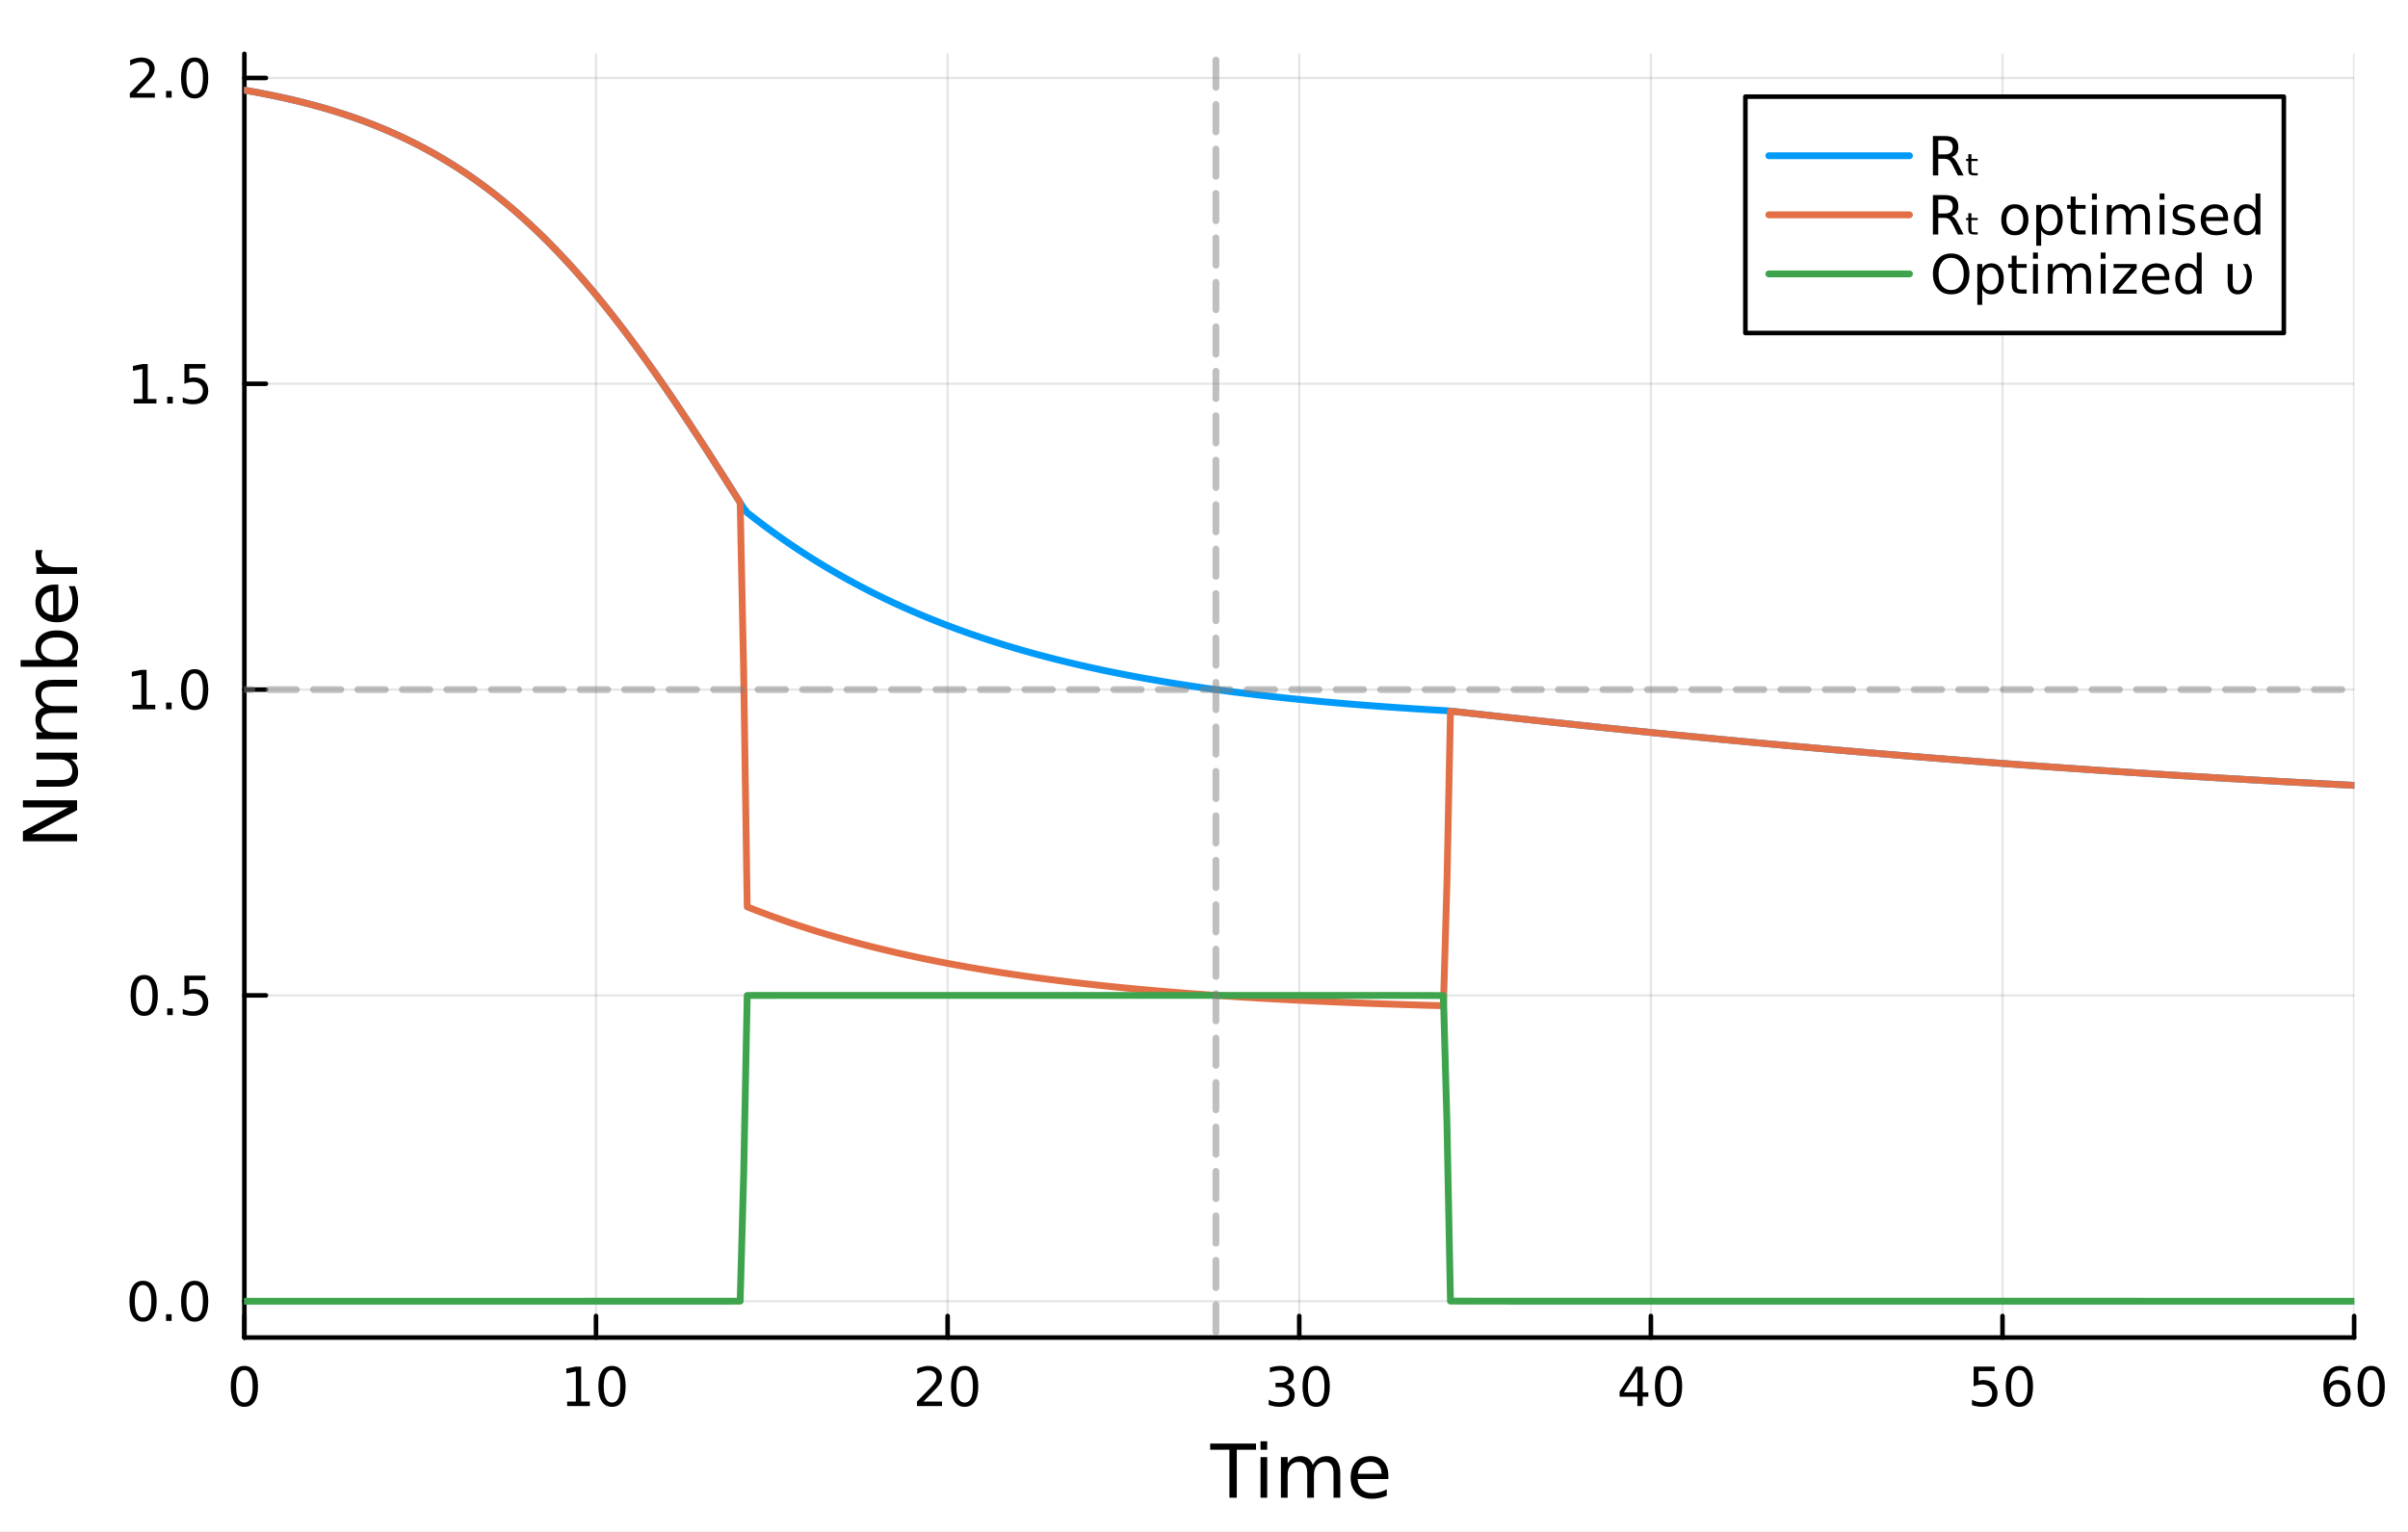 <?xml version="1.0" encoding="utf-8"?>
<svg xmlns="http://www.w3.org/2000/svg" xmlns:xlink="http://www.w3.org/1999/xlink" width="528" height="336" viewBox="0 0 2112 1344">
<rect x="0" y="0" width="2112" height="1344" fill="#333333" stroke="none"/>
<defs>
  <clipPath id="clip410">
    <rect x="0" y="0" width="2112" height="1344"/>
  </clipPath>
</defs>
<path clip-path="url(#clip410)" d="M0 1344 L2112 1344 L2112 2.13163e-14 L0 2.13163e-14  Z" fill="#ffffff" fill-rule="evenodd" fill-opacity="1"/>
<defs>
  <clipPath id="clip411">
    <rect x="422" y="0" width="1479" height="1344"/>
  </clipPath>
</defs>
<path clip-path="url(#clip410)" d="M214.34 1173.47 L2064.76 1173.47 L2064.76 47.244 L214.34 47.244  Z" fill="#ffffff" fill-rule="evenodd" fill-opacity="1"/>
<defs>
  <clipPath id="clip412">
    <rect x="214" y="47" width="1851" height="1127"/>
  </clipPath>
</defs>
<polyline clip-path="url(#clip412)" style="stroke:#000000; stroke-linecap:round; stroke-linejoin:round; stroke-width:2; stroke-opacity:0.1; fill:none" points="214.34,1173.47 214.34,47.244 "/>
<polyline clip-path="url(#clip412)" style="stroke:#000000; stroke-linecap:round; stroke-linejoin:round; stroke-width:2; stroke-opacity:0.1; fill:none" points="522.743,1173.47 522.743,47.244 "/>
<polyline clip-path="url(#clip412)" style="stroke:#000000; stroke-linecap:round; stroke-linejoin:round; stroke-width:2; stroke-opacity:0.1; fill:none" points="831.145,1173.47 831.145,47.244 "/>
<polyline clip-path="url(#clip412)" style="stroke:#000000; stroke-linecap:round; stroke-linejoin:round; stroke-width:2; stroke-opacity:0.1; fill:none" points="1139.55,1173.47 1139.55,47.244 "/>
<polyline clip-path="url(#clip412)" style="stroke:#000000; stroke-linecap:round; stroke-linejoin:round; stroke-width:2; stroke-opacity:0.1; fill:none" points="1447.95,1173.47 1447.95,47.244 "/>
<polyline clip-path="url(#clip412)" style="stroke:#000000; stroke-linecap:round; stroke-linejoin:round; stroke-width:2; stroke-opacity:0.1; fill:none" points="1756.35,1173.47 1756.35,47.244 "/>
<polyline clip-path="url(#clip412)" style="stroke:#000000; stroke-linecap:round; stroke-linejoin:round; stroke-width:2; stroke-opacity:0.1; fill:none" points="2064.76,1173.47 2064.76,47.244 "/>
<polyline clip-path="url(#clip412)" style="stroke:#000000; stroke-linecap:round; stroke-linejoin:round; stroke-width:2; stroke-opacity:0.1; fill:none" points="214.34,1141.6 2064.76,1141.6 "/>
<polyline clip-path="url(#clip412)" style="stroke:#000000; stroke-linecap:round; stroke-linejoin:round; stroke-width:2; stroke-opacity:0.1; fill:none" points="214.34,873.295 2064.76,873.295 "/>
<polyline clip-path="url(#clip412)" style="stroke:#000000; stroke-linecap:round; stroke-linejoin:round; stroke-width:2; stroke-opacity:0.1; fill:none" points="214.34,604.992 2064.76,604.992 "/>
<polyline clip-path="url(#clip412)" style="stroke:#000000; stroke-linecap:round; stroke-linejoin:round; stroke-width:2; stroke-opacity:0.1; fill:none" points="214.34,336.689 2064.76,336.689 "/>
<polyline clip-path="url(#clip412)" style="stroke:#000000; stroke-linecap:round; stroke-linejoin:round; stroke-width:2; stroke-opacity:0.1; fill:none" points="214.34,68.386 2064.76,68.386 "/>
<polyline clip-path="url(#clip410)" style="stroke:#000000; stroke-linecap:round; stroke-linejoin:round; stroke-width:4; stroke-opacity:1; fill:none" points="214.34,1173.47 2064.76,1173.47 "/>
<polyline clip-path="url(#clip410)" style="stroke:#000000; stroke-linecap:round; stroke-linejoin:round; stroke-width:4; stroke-opacity:1; fill:none" points="214.34,1173.47 214.34,1154.57 "/>
<polyline clip-path="url(#clip410)" style="stroke:#000000; stroke-linecap:round; stroke-linejoin:round; stroke-width:4; stroke-opacity:1; fill:none" points="522.743,1173.47 522.743,1154.57 "/>
<polyline clip-path="url(#clip410)" style="stroke:#000000; stroke-linecap:round; stroke-linejoin:round; stroke-width:4; stroke-opacity:1; fill:none" points="831.145,1173.47 831.145,1154.57 "/>
<polyline clip-path="url(#clip410)" style="stroke:#000000; stroke-linecap:round; stroke-linejoin:round; stroke-width:4; stroke-opacity:1; fill:none" points="1139.55,1173.47 1139.55,1154.57 "/>
<polyline clip-path="url(#clip410)" style="stroke:#000000; stroke-linecap:round; stroke-linejoin:round; stroke-width:4; stroke-opacity:1; fill:none" points="1447.95,1173.47 1447.95,1154.57 "/>
<polyline clip-path="url(#clip410)" style="stroke:#000000; stroke-linecap:round; stroke-linejoin:round; stroke-width:4; stroke-opacity:1; fill:none" points="1756.35,1173.47 1756.35,1154.57 "/>
<polyline clip-path="url(#clip410)" style="stroke:#000000; stroke-linecap:round; stroke-linejoin:round; stroke-width:4; stroke-opacity:1; fill:none" points="2064.76,1173.47 2064.76,1154.57 "/>
<path clip-path="url(#clip410)" d="M214.34 1202.09 Q210.729 1202.09 208.9 1205.65 Q207.095 1209.19 207.095 1216.32 Q207.095 1223.43 208.9 1226.99 Q210.729 1230.53 214.34 1230.53 Q217.974 1230.53 219.78 1226.99 Q221.609 1223.43 221.609 1216.32 Q221.609 1209.19 219.78 1205.65 Q217.974 1202.09 214.34 1202.09 M214.34 1198.38 Q220.15 1198.38 223.206 1202.99 Q226.285 1207.57 226.285 1216.32 Q226.285 1225.05 223.206 1229.65 Q220.15 1234.24 214.34 1234.24 Q208.53 1234.24 205.451 1229.65 Q202.396 1225.05 202.396 1216.32 Q202.396 1207.57 205.451 1202.99 Q208.53 1198.38 214.34 1198.38 Z" fill="#000000" fill-rule="nonzero" fill-opacity="1" /><path clip-path="url(#clip410)" d="M497.43 1229.63 L505.069 1229.63 L505.069 1203.27 L496.759 1204.93 L496.759 1200.67 L505.023 1199.01 L509.699 1199.01 L509.699 1229.63 L517.338 1229.63 L517.338 1233.57 L497.43 1233.57 L497.43 1229.63 Z" fill="#000000" fill-rule="nonzero" fill-opacity="1" /><path clip-path="url(#clip410)" d="M536.782 1202.09 Q533.171 1202.09 531.342 1205.65 Q529.537 1209.19 529.537 1216.32 Q529.537 1223.43 531.342 1226.99 Q533.171 1230.53 536.782 1230.53 Q540.416 1230.53 542.222 1226.99 Q544.051 1223.43 544.051 1216.32 Q544.051 1209.19 542.222 1205.65 Q540.416 1202.09 536.782 1202.09 M536.782 1198.38 Q542.592 1198.38 545.648 1202.99 Q548.726 1207.57 548.726 1216.32 Q548.726 1225.05 545.648 1229.65 Q542.592 1234.24 536.782 1234.24 Q530.972 1234.24 527.893 1229.65 Q524.838 1225.05 524.838 1216.32 Q524.838 1207.57 527.893 1202.99 Q530.972 1198.38 536.782 1198.38 Z" fill="#000000" fill-rule="nonzero" fill-opacity="1" /><path clip-path="url(#clip410)" d="M809.919 1229.63 L826.238 1229.63 L826.238 1233.57 L804.294 1233.57 L804.294 1229.63 Q806.956 1226.88 811.539 1222.25 Q816.145 1217.59 817.326 1216.25 Q819.571 1213.73 820.451 1211.99 Q821.354 1210.23 821.354 1208.54 Q821.354 1205.79 819.409 1204.05 Q817.488 1202.32 814.386 1202.32 Q812.187 1202.32 809.733 1203.08 Q807.303 1203.84 804.525 1205.4 L804.525 1200.67 Q807.349 1199.54 809.803 1198.96 Q812.257 1198.38 814.294 1198.38 Q819.664 1198.38 822.858 1201.07 Q826.053 1203.75 826.053 1208.24 Q826.053 1210.37 825.243 1212.29 Q824.456 1214.19 822.349 1216.78 Q821.77 1217.46 818.669 1220.67 Q815.567 1223.87 809.919 1229.63 Z" fill="#000000" fill-rule="nonzero" fill-opacity="1" /><path clip-path="url(#clip410)" d="M846.053 1202.09 Q842.442 1202.09 840.613 1205.65 Q838.807 1209.19 838.807 1216.32 Q838.807 1223.43 840.613 1226.99 Q842.442 1230.53 846.053 1230.53 Q849.687 1230.53 851.493 1226.99 Q853.321 1223.43 853.321 1216.32 Q853.321 1209.19 851.493 1205.65 Q849.687 1202.09 846.053 1202.09 M846.053 1198.38 Q851.863 1198.38 854.918 1202.99 Q857.997 1207.57 857.997 1216.32 Q857.997 1225.05 854.918 1229.65 Q851.863 1234.24 846.053 1234.24 Q840.243 1234.24 837.164 1229.65 Q834.108 1225.05 834.108 1216.32 Q834.108 1207.57 837.164 1202.99 Q840.243 1198.38 846.053 1198.38 Z" fill="#000000" fill-rule="nonzero" fill-opacity="1" /><path clip-path="url(#clip410)" d="M1128.39 1214.93 Q1131.75 1215.65 1133.62 1217.92 Q1135.52 1220.19 1135.52 1223.52 Q1135.52 1228.64 1132 1231.44 Q1128.48 1234.24 1122 1234.24 Q1119.83 1234.24 1117.51 1233.8 Q1115.22 1233.38 1112.77 1232.53 L1112.77 1228.01 Q1114.71 1229.15 1117.03 1229.72 Q1119.34 1230.3 1121.86 1230.3 Q1126.26 1230.3 1128.55 1228.57 Q1130.87 1226.83 1130.87 1223.52 Q1130.87 1220.46 1128.71 1218.75 Q1126.59 1217.02 1122.77 1217.02 L1118.74 1217.02 L1118.74 1213.17 L1122.95 1213.17 Q1126.4 1213.17 1128.23 1211.81 Q1130.06 1210.42 1130.06 1207.83 Q1130.06 1205.16 1128.16 1203.75 Q1126.28 1202.32 1122.77 1202.32 Q1120.84 1202.32 1118.65 1202.73 Q1116.45 1203.15 1113.81 1204.03 L1113.81 1199.86 Q1116.47 1199.12 1118.78 1198.75 Q1121.12 1198.38 1123.18 1198.38 Q1128.51 1198.38 1131.61 1200.81 Q1134.71 1203.22 1134.71 1207.34 Q1134.71 1210.21 1133.07 1212.2 Q1131.42 1214.17 1128.39 1214.93 Z" fill="#000000" fill-rule="nonzero" fill-opacity="1" /><path clip-path="url(#clip410)" d="M1154.39 1202.09 Q1150.77 1202.09 1148.95 1205.65 Q1147.14 1209.19 1147.14 1216.32 Q1147.14 1223.43 1148.95 1226.99 Q1150.77 1230.53 1154.39 1230.53 Q1158.02 1230.53 1159.83 1226.99 Q1161.65 1223.43 1161.65 1216.32 Q1161.65 1209.19 1159.83 1205.65 Q1158.02 1202.09 1154.39 1202.09 M1154.39 1198.38 Q1160.2 1198.38 1163.25 1202.99 Q1166.33 1207.57 1166.33 1216.32 Q1166.33 1225.05 1163.25 1229.65 Q1160.2 1234.24 1154.39 1234.24 Q1148.58 1234.24 1145.5 1229.65 Q1142.44 1225.05 1142.44 1216.32 Q1142.44 1207.57 1145.5 1202.99 Q1148.58 1198.38 1154.39 1198.38 Z" fill="#000000" fill-rule="nonzero" fill-opacity="1" /><path clip-path="url(#clip410)" d="M1436.12 1203.08 L1424.32 1221.53 L1436.12 1221.53 L1436.12 1203.08 M1434.9 1199.01 L1440.77 1199.01 L1440.77 1221.53 L1445.71 1221.53 L1445.71 1225.42 L1440.77 1225.42 L1440.77 1233.57 L1436.12 1233.57 L1436.12 1225.42 L1420.52 1225.42 L1420.52 1220.9 L1434.9 1199.01 Z" fill="#000000" fill-rule="nonzero" fill-opacity="1" /><path clip-path="url(#clip410)" d="M1463.44 1202.09 Q1459.83 1202.09 1458 1205.65 Q1456.19 1209.19 1456.19 1216.32 Q1456.19 1223.43 1458 1226.99 Q1459.83 1230.53 1463.44 1230.53 Q1467.07 1230.53 1468.88 1226.99 Q1470.71 1223.43 1470.71 1216.32 Q1470.71 1209.19 1468.88 1205.65 Q1467.07 1202.09 1463.44 1202.09 M1463.44 1198.38 Q1469.25 1198.38 1472.3 1202.99 Q1475.38 1207.57 1475.38 1216.32 Q1475.38 1225.05 1472.3 1229.65 Q1469.25 1234.24 1463.44 1234.24 Q1457.63 1234.24 1454.55 1229.65 Q1451.49 1225.05 1451.49 1216.32 Q1451.49 1207.57 1454.55 1202.99 Q1457.63 1198.38 1463.44 1198.38 Z" fill="#000000" fill-rule="nonzero" fill-opacity="1" /><path clip-path="url(#clip410)" d="M1731.05 1199.01 L1749.41 1199.01 L1749.41 1202.94 L1735.33 1202.94 L1735.33 1211.41 Q1736.35 1211.07 1737.37 1210.9 Q1738.39 1210.72 1739.41 1210.72 Q1745.2 1210.72 1748.58 1213.89 Q1751.96 1217.06 1751.96 1222.48 Q1751.96 1228.06 1748.48 1231.16 Q1745.01 1234.24 1738.69 1234.24 Q1736.52 1234.24 1734.25 1233.87 Q1732 1233.5 1729.59 1232.76 L1729.59 1228.06 Q1731.68 1229.19 1733.9 1229.75 Q1736.12 1230.3 1738.6 1230.3 Q1742.6 1230.3 1744.94 1228.2 Q1747.28 1226.09 1747.28 1222.48 Q1747.28 1218.87 1744.94 1216.76 Q1742.6 1214.65 1738.6 1214.65 Q1736.72 1214.65 1734.85 1215.07 Q1733 1215.49 1731.05 1216.37 L1731.05 1199.01 Z" fill="#000000" fill-rule="nonzero" fill-opacity="1" /><path clip-path="url(#clip410)" d="M1771.17 1202.09 Q1767.56 1202.09 1765.73 1205.65 Q1763.92 1209.19 1763.92 1216.32 Q1763.92 1223.43 1765.73 1226.99 Q1767.56 1230.53 1771.17 1230.53 Q1774.8 1230.53 1776.61 1226.99 Q1778.44 1223.43 1778.44 1216.32 Q1778.44 1209.19 1776.61 1205.65 Q1774.8 1202.09 1771.17 1202.09 M1771.17 1198.38 Q1776.98 1198.38 1780.03 1202.99 Q1783.11 1207.57 1783.11 1216.32 Q1783.11 1225.05 1780.03 1229.65 Q1776.98 1234.24 1771.17 1234.24 Q1765.36 1234.24 1762.28 1229.65 Q1759.22 1225.05 1759.22 1216.32 Q1759.22 1207.57 1762.28 1202.99 Q1765.36 1198.38 1771.17 1198.38 Z" fill="#000000" fill-rule="nonzero" fill-opacity="1" /><path clip-path="url(#clip410)" d="M2050.16 1214.42 Q2047.01 1214.42 2045.16 1216.58 Q2043.33 1218.73 2043.33 1222.48 Q2043.33 1226.21 2045.16 1228.38 Q2047.01 1230.53 2050.16 1230.53 Q2053.31 1230.53 2055.14 1228.38 Q2056.99 1226.21 2056.99 1222.48 Q2056.99 1218.73 2055.14 1216.58 Q2053.31 1214.42 2050.16 1214.42 M2059.44 1199.77 L2059.44 1204.03 Q2057.68 1203.2 2055.88 1202.76 Q2054.1 1202.32 2052.34 1202.32 Q2047.71 1202.32 2045.25 1205.44 Q2042.82 1208.57 2042.48 1214.89 Q2043.84 1212.87 2045.9 1211.81 Q2047.96 1210.72 2050.44 1210.72 Q2055.65 1210.72 2058.66 1213.89 Q2061.69 1217.04 2061.69 1222.48 Q2061.69 1227.8 2058.54 1231.02 Q2055.39 1234.24 2050.16 1234.24 Q2044.17 1234.24 2040.99 1229.65 Q2037.82 1225.05 2037.82 1216.32 Q2037.82 1208.13 2041.71 1203.27 Q2045.6 1198.38 2052.15 1198.38 Q2053.91 1198.38 2055.69 1198.73 Q2057.5 1199.08 2059.44 1199.77 Z" fill="#000000" fill-rule="nonzero" fill-opacity="1" /><path clip-path="url(#clip410)" d="M2079.74 1202.09 Q2076.13 1202.09 2074.3 1205.65 Q2072.5 1209.19 2072.5 1216.32 Q2072.5 1223.43 2074.3 1226.99 Q2076.13 1230.53 2079.74 1230.53 Q2083.38 1230.53 2085.18 1226.99 Q2087.01 1223.43 2087.01 1216.32 Q2087.01 1209.19 2085.18 1205.65 Q2083.38 1202.09 2079.74 1202.09 M2079.74 1198.38 Q2085.55 1198.38 2088.61 1202.99 Q2091.69 1207.57 2091.69 1216.32 Q2091.69 1225.05 2088.61 1229.65 Q2085.55 1234.24 2079.74 1234.24 Q2073.93 1234.24 2070.86 1229.65 Q2067.8 1225.05 2067.8 1216.32 Q2067.8 1207.57 2070.86 1202.99 Q2073.93 1198.38 2079.74 1198.38 Z" fill="#000000" fill-rule="nonzero" fill-opacity="1" /><path clip-path="url(#clip410)" d="M1061.42 1266.49 L1101.62 1266.49 L1101.62 1271.91 L1084.76 1271.91 L1084.76 1314.01 L1078.29 1314.01 L1078.29 1271.91 L1061.42 1271.91 L1061.42 1266.49 Z" fill="#000000" fill-rule="nonzero" fill-opacity="1" /><path clip-path="url(#clip410)" d="M1105.57 1278.37 L1111.43 1278.37 L1111.43 1314.01 L1105.57 1314.01 L1105.57 1278.37 M1105.57 1264.49 L1111.43 1264.49 L1111.43 1271.91 L1105.57 1271.91 L1105.57 1264.49 Z" fill="#000000" fill-rule="nonzero" fill-opacity="1" /><path clip-path="url(#clip410)" d="M1151.44 1285.21 Q1153.63 1281.26 1156.69 1279.39 Q1159.74 1277.51 1163.88 1277.51 Q1169.45 1277.51 1172.47 1281.42 Q1175.5 1285.31 1175.5 1292.5 L1175.5 1314.01 L1169.61 1314.01 L1169.61 1292.69 Q1169.61 1287.57 1167.8 1285.08 Q1165.98 1282.6 1162.26 1282.6 Q1157.71 1282.6 1155.06 1285.62 Q1152.42 1288.65 1152.42 1293.87 L1152.42 1314.01 L1146.53 1314.01 L1146.53 1292.69 Q1146.53 1287.53 1144.72 1285.08 Q1142.91 1282.6 1139.12 1282.6 Q1134.63 1282.6 1131.99 1285.66 Q1129.35 1288.68 1129.35 1293.87 L1129.35 1314.01 L1123.46 1314.01 L1123.46 1278.37 L1129.35 1278.37 L1129.35 1283.9 Q1131.35 1280.63 1134.15 1279.07 Q1136.95 1277.51 1140.81 1277.51 Q1144.69 1277.51 1147.39 1279.48 Q1150.13 1281.45 1151.44 1285.21 Z" fill="#000000" fill-rule="nonzero" fill-opacity="1" /><path clip-path="url(#clip410)" d="M1217.67 1294.73 L1217.67 1297.59 L1190.74 1297.59 Q1191.13 1303.64 1194.37 1306.82 Q1197.65 1309.97 1203.48 1309.97 Q1206.85 1309.97 1210 1309.14 Q1213.18 1308.32 1216.3 1306.66 L1216.3 1312.2 Q1213.15 1313.54 1209.84 1314.24 Q1206.53 1314.94 1203.13 1314.94 Q1194.6 1314.94 1189.6 1309.97 Q1184.63 1305.01 1184.63 1296.54 Q1184.63 1287.79 1189.34 1282.66 Q1194.09 1277.51 1202.11 1277.51 Q1209.3 1277.51 1213.47 1282.15 Q1217.67 1286.77 1217.67 1294.73 M1211.81 1293.01 Q1211.75 1288.2 1209.11 1285.34 Q1206.5 1282.47 1202.17 1282.47 Q1197.27 1282.47 1194.31 1285.24 Q1191.38 1288.01 1190.94 1293.04 L1211.81 1293.01 Z" fill="#000000" fill-rule="nonzero" fill-opacity="1" /><polyline clip-path="url(#clip410)" style="stroke:#000000; stroke-linecap:round; stroke-linejoin:round; stroke-width:4; stroke-opacity:1; fill:none" points="214.34,1173.47 214.34,47.244 "/>
<polyline clip-path="url(#clip410)" style="stroke:#000000; stroke-linecap:round; stroke-linejoin:round; stroke-width:4; stroke-opacity:1; fill:none" points="214.34,1141.6 233.238,1141.6 "/>
<polyline clip-path="url(#clip410)" style="stroke:#000000; stroke-linecap:round; stroke-linejoin:round; stroke-width:4; stroke-opacity:1; fill:none" points="214.34,873.295 233.238,873.295 "/>
<polyline clip-path="url(#clip410)" style="stroke:#000000; stroke-linecap:round; stroke-linejoin:round; stroke-width:4; stroke-opacity:1; fill:none" points="214.34,604.992 233.238,604.992 "/>
<polyline clip-path="url(#clip410)" style="stroke:#000000; stroke-linecap:round; stroke-linejoin:round; stroke-width:4; stroke-opacity:1; fill:none" points="214.34,336.689 233.238,336.689 "/>
<polyline clip-path="url(#clip410)" style="stroke:#000000; stroke-linecap:round; stroke-linejoin:round; stroke-width:4; stroke-opacity:1; fill:none" points="214.34,68.386 233.238,68.386 "/>
<path clip-path="url(#clip410)" d="M125.485 1127.4 Q121.873 1127.4 120.045 1130.96 Q118.239 1134.5 118.239 1141.63 Q118.239 1148.74 120.045 1152.3 Q121.873 1155.85 125.485 1155.85 Q129.119 1155.85 130.924 1152.3 Q132.753 1148.74 132.753 1141.63 Q132.753 1134.5 130.924 1130.96 Q129.119 1127.4 125.485 1127.4 M125.485 1123.69 Q131.295 1123.69 134.35 1128.3 Q137.429 1132.88 137.429 1141.63 Q137.429 1150.36 134.35 1154.97 Q131.295 1159.55 125.485 1159.55 Q119.674 1159.55 116.596 1154.97 Q113.54 1150.36 113.54 1141.63 Q113.54 1132.88 116.596 1128.3 Q119.674 1123.69 125.485 1123.69 Z" fill="#000000" fill-rule="nonzero" fill-opacity="1" /><path clip-path="url(#clip410)" d="M145.646 1153 L150.531 1153 L150.531 1158.88 L145.646 1158.88 L145.646 1153 Z" fill="#000000" fill-rule="nonzero" fill-opacity="1" /><path clip-path="url(#clip410)" d="M170.716 1127.4 Q167.105 1127.4 165.276 1130.96 Q163.47 1134.5 163.47 1141.63 Q163.47 1148.74 165.276 1152.3 Q167.105 1155.85 170.716 1155.85 Q174.35 1155.85 176.156 1152.3 Q177.984 1148.74 177.984 1141.63 Q177.984 1134.5 176.156 1130.96 Q174.35 1127.4 170.716 1127.4 M170.716 1123.69 Q176.526 1123.69 179.581 1128.3 Q182.66 1132.88 182.66 1141.63 Q182.66 1150.36 179.581 1154.97 Q176.526 1159.55 170.716 1159.55 Q164.906 1159.55 161.827 1154.97 Q158.771 1150.36 158.771 1141.63 Q158.771 1132.88 161.827 1128.3 Q164.906 1123.69 170.716 1123.69 Z" fill="#000000" fill-rule="nonzero" fill-opacity="1" /><path clip-path="url(#clip410)" d="M126.48 859.093 Q122.869 859.093 121.04 862.658 Q119.235 866.2 119.235 873.329 Q119.235 880.436 121.04 884.001 Q122.869 887.542 126.48 887.542 Q130.114 887.542 131.92 884.001 Q133.748 880.436 133.748 873.329 Q133.748 866.2 131.92 862.658 Q130.114 859.093 126.48 859.093 M126.48 855.39 Q132.29 855.39 135.346 859.996 Q138.424 864.579 138.424 873.329 Q138.424 882.056 135.346 886.663 Q132.29 891.246 126.48 891.246 Q120.67 891.246 117.591 886.663 Q114.536 882.056 114.536 873.329 Q114.536 864.579 117.591 859.996 Q120.67 855.39 126.48 855.39 Z" fill="#000000" fill-rule="nonzero" fill-opacity="1" /><path clip-path="url(#clip410)" d="M146.642 884.695 L151.526 884.695 L151.526 890.575 L146.642 890.575 L146.642 884.695 Z" fill="#000000" fill-rule="nonzero" fill-opacity="1" /><path clip-path="url(#clip410)" d="M161.757 856.015 L180.114 856.015 L180.114 859.95 L166.04 859.95 L166.04 868.422 Q167.058 868.075 168.077 867.913 Q169.095 867.728 170.114 867.728 Q175.901 867.728 179.281 870.899 Q182.66 874.07 182.66 879.487 Q182.66 885.065 179.188 888.167 Q175.716 891.246 169.396 891.246 Q167.22 891.246 164.952 890.876 Q162.707 890.505 160.299 889.764 L160.299 885.065 Q162.382 886.2 164.605 886.755 Q166.827 887.311 169.304 887.311 Q173.308 887.311 175.646 885.204 Q177.984 883.098 177.984 879.487 Q177.984 875.876 175.646 873.769 Q173.308 871.663 169.304 871.663 Q167.429 871.663 165.554 872.079 Q163.702 872.496 161.757 873.376 L161.757 856.015 Z" fill="#000000" fill-rule="nonzero" fill-opacity="1" /><path clip-path="url(#clip410)" d="M116.295 618.337 L123.934 618.337 L123.934 591.971 L115.623 593.638 L115.623 589.379 L123.887 587.712 L128.563 587.712 L128.563 618.337 L136.202 618.337 L136.202 622.272 L116.295 622.272 L116.295 618.337 Z" fill="#000000" fill-rule="nonzero" fill-opacity="1" /><path clip-path="url(#clip410)" d="M145.646 616.392 L150.531 616.392 L150.531 622.272 L145.646 622.272 L145.646 616.392 Z" fill="#000000" fill-rule="nonzero" fill-opacity="1" /><path clip-path="url(#clip410)" d="M170.716 590.791 Q167.105 590.791 165.276 594.355 Q163.47 597.897 163.47 605.027 Q163.47 612.133 165.276 615.698 Q167.105 619.239 170.716 619.239 Q174.35 619.239 176.156 615.698 Q177.984 612.133 177.984 605.027 Q177.984 597.897 176.156 594.355 Q174.35 590.791 170.716 590.791 M170.716 587.087 Q176.526 587.087 179.581 591.693 Q182.66 596.277 182.66 605.027 Q182.66 613.753 179.581 618.36 Q176.526 622.943 170.716 622.943 Q164.906 622.943 161.827 618.36 Q158.771 613.753 158.771 605.027 Q158.771 596.277 161.827 591.693 Q164.906 587.087 170.716 587.087 Z" fill="#000000" fill-rule="nonzero" fill-opacity="1" /><path clip-path="url(#clip410)" d="M117.29 350.034 L124.929 350.034 L124.929 323.668 L116.619 325.335 L116.619 321.076 L124.883 319.409 L129.559 319.409 L129.559 350.034 L137.197 350.034 L137.197 353.969 L117.29 353.969 L117.29 350.034 Z" fill="#000000" fill-rule="nonzero" fill-opacity="1" /><path clip-path="url(#clip410)" d="M146.642 348.089 L151.526 348.089 L151.526 353.969 L146.642 353.969 L146.642 348.089 Z" fill="#000000" fill-rule="nonzero" fill-opacity="1" /><path clip-path="url(#clip410)" d="M161.757 319.409 L180.114 319.409 L180.114 323.344 L166.04 323.344 L166.04 331.816 Q167.058 331.469 168.077 331.307 Q169.095 331.122 170.114 331.122 Q175.901 331.122 179.281 334.293 Q182.66 337.465 182.66 342.881 Q182.66 348.46 179.188 351.562 Q175.716 354.64 169.396 354.64 Q167.22 354.64 164.952 354.27 Q162.707 353.9 160.299 353.159 L160.299 348.46 Q162.382 349.594 164.605 350.15 Q166.827 350.705 169.304 350.705 Q173.308 350.705 175.646 348.599 Q177.984 346.492 177.984 342.881 Q177.984 339.27 175.646 337.164 Q173.308 335.057 169.304 335.057 Q167.429 335.057 165.554 335.474 Q163.702 335.89 161.757 336.77 L161.757 319.409 Z" fill="#000000" fill-rule="nonzero" fill-opacity="1" /><path clip-path="url(#clip410)" d="M119.512 81.731 L135.832 81.731 L135.832 85.666 L113.887 85.666 L113.887 81.731 Q116.549 78.977 121.133 74.347 Q125.739 69.694 126.92 68.352 Q129.165 65.829 130.045 64.092 Q130.947 62.333 130.947 60.643 Q130.947 57.889 129.003 56.153 Q127.082 54.416 123.98 54.416 Q121.781 54.416 119.327 55.18 Q116.897 55.944 114.119 57.495 L114.119 52.773 Q116.943 51.639 119.397 51.06 Q121.85 50.481 123.887 50.481 Q129.258 50.481 132.452 53.166 Q135.647 55.852 135.647 60.342 Q135.647 62.472 134.836 64.393 Q134.049 66.291 131.943 68.884 Q131.364 69.555 128.262 72.773 Q125.16 75.967 119.512 81.731 Z" fill="#000000" fill-rule="nonzero" fill-opacity="1" /><path clip-path="url(#clip410)" d="M145.646 79.787 L150.531 79.787 L150.531 85.666 L145.646 85.666 L145.646 79.787 Z" fill="#000000" fill-rule="nonzero" fill-opacity="1" /><path clip-path="url(#clip410)" d="M170.716 54.185 Q167.105 54.185 165.276 57.75 Q163.47 61.291 163.47 68.421 Q163.47 75.528 165.276 79.092 Q167.105 82.634 170.716 82.634 Q174.35 82.634 176.156 79.092 Q177.984 75.528 177.984 68.421 Q177.984 61.291 176.156 57.75 Q174.35 54.185 170.716 54.185 M170.716 50.481 Q176.526 50.481 179.581 55.088 Q182.66 59.671 182.66 68.421 Q182.66 77.148 179.581 81.754 Q176.526 86.338 170.716 86.338 Q164.906 86.338 161.827 81.754 Q158.771 77.148 158.771 68.421 Q158.771 59.671 161.827 55.088 Q164.906 50.481 170.716 50.481 Z" fill="#000000" fill-rule="nonzero" fill-opacity="1" /><path clip-path="url(#clip410)" d="M20.084 738.085 L20.084 729.428 L59.838 708.357 L20.084 708.357 L20.084 702.119 L67.604 702.119 L67.604 710.776 L27.85 731.847 L67.604 731.847 L67.604 738.085 L20.084 738.085 Z" fill="#000000" fill-rule="nonzero" fill-opacity="1" /><path clip-path="url(#clip410)" d="M53.536 690.183 L31.956 690.183 L31.956 684.327 L53.313 684.327 Q58.374 684.327 60.92 682.354 Q63.435 680.38 63.435 676.433 Q63.435 671.691 60.411 668.954 Q57.387 666.185 52.167 666.185 L31.956 666.185 L31.956 660.328 L67.604 660.328 L67.604 666.185 L62.13 666.185 Q65.376 668.317 66.968 671.15 Q68.527 673.951 68.527 677.675 Q68.527 683.818 64.708 687.001 Q60.888 690.183 53.536 690.183 M31.097 675.447 L31.097 675.447 Z" fill="#000000" fill-rule="nonzero" fill-opacity="1" /><path clip-path="url(#clip410)" d="M38.799 620.511 Q34.853 618.315 32.975 615.259 Q31.097 612.203 31.097 608.066 Q31.097 602.496 35.012 599.472 Q38.895 596.448 46.088 596.448 L67.604 596.448 L67.604 602.337 L46.279 602.337 Q41.155 602.337 38.672 604.151 Q36.189 605.965 36.189 609.689 Q36.189 614.241 39.213 616.882 Q42.237 619.524 47.457 619.524 L67.604 619.524 L67.604 625.412 L46.279 625.412 Q41.123 625.412 38.672 627.227 Q36.189 629.041 36.189 632.828 Q36.189 637.316 39.245 639.958 Q42.269 642.6 47.457 642.6 L67.604 642.6 L67.604 648.488 L31.956 648.488 L31.956 642.6 L37.494 642.6 Q34.216 640.595 32.656 637.794 Q31.097 634.993 31.097 631.141 Q31.097 627.258 33.07 624.553 Q35.044 621.816 38.799 620.511 Z" fill="#000000" fill-rule="nonzero" fill-opacity="1" /><path clip-path="url(#clip410)" d="M49.812 559.177 Q43.351 559.177 39.691 561.851 Q35.998 564.493 35.998 569.139 Q35.998 573.786 39.691 576.46 Q43.351 579.102 49.812 579.102 Q56.273 579.102 59.965 576.46 Q63.626 573.786 63.626 569.139 Q63.626 564.493 59.965 561.851 Q56.273 559.177 49.812 559.177 M37.367 579.102 Q34.184 577.256 32.656 574.455 Q31.097 571.622 31.097 567.707 Q31.097 561.214 36.253 557.172 Q41.409 553.098 49.812 553.098 Q58.215 553.098 63.371 557.172 Q68.527 561.214 68.527 567.707 Q68.527 571.622 66.999 574.455 Q65.44 577.256 62.257 579.102 L67.604 579.102 L67.604 584.99 L18.079 584.99 L18.079 579.102 L37.367 579.102 Z" fill="#000000" fill-rule="nonzero" fill-opacity="1" /><path clip-path="url(#clip410)" d="M48.316 512.898 L51.181 512.898 L51.181 539.825 Q57.228 539.443 60.411 536.197 Q63.562 532.919 63.562 527.094 Q63.562 523.72 62.734 520.569 Q61.907 517.386 60.252 514.267 L65.79 514.267 Q67.127 517.418 67.827 520.728 Q68.527 524.038 68.527 527.444 Q68.527 535.974 63.562 540.971 Q58.597 545.936 50.13 545.936 Q41.377 545.936 36.253 541.226 Q31.097 536.483 31.097 528.463 Q31.097 521.269 35.744 517.1 Q40.359 512.898 48.316 512.898 M46.597 518.755 Q41.791 518.819 38.927 521.46 Q36.062 524.07 36.062 528.399 Q36.062 533.301 38.831 536.261 Q41.6 539.189 46.629 539.634 L46.597 518.755 Z" fill="#000000" fill-rule="nonzero" fill-opacity="1" /><path clip-path="url(#clip410)" d="M37.431 482.63 Q36.858 483.616 36.603 484.794 Q36.317 485.94 36.317 487.34 Q36.317 492.305 39.563 494.979 Q42.778 497.621 48.825 497.621 L67.604 497.621 L67.604 503.509 L31.956 503.509 L31.956 497.621 L37.494 497.621 Q34.248 495.775 32.688 492.815 Q31.097 489.855 31.097 485.621 Q31.097 485.017 31.192 484.285 Q31.256 483.553 31.415 482.661 L37.431 482.63 Z" fill="#000000" fill-rule="nonzero" fill-opacity="1" /><polyline clip-path="url(#clip412)" style="stroke:#009af9; stroke-linecap:round; stroke-linejoin:round; stroke-width:6; stroke-opacity:1; fill:none" points="214.34,79.118 217.424,79.65 220.508,80.194 223.592,80.751 226.676,81.321 229.76,81.905 232.844,82.503 235.928,83.115 239.012,83.742 242.096,84.383 245.18,85.04 248.264,85.712 251.348,86.4 254.432,87.104 257.517,87.825 260.601,88.562 263.685,89.317 266.769,90.09 269.853,90.88 272.937,91.689 276.021,92.516 279.105,93.363 282.189,94.229 285.273,95.115 288.357,96.022 291.441,96.949 294.525,97.897 297.609,98.867 300.693,99.859 303.777,100.873 306.861,101.91 309.945,102.971 313.029,104.055 316.113,105.163 319.197,106.296 322.281,107.454 325.365,108.638 328.449,109.848 331.533,111.084 334.617,112.347 337.701,113.638 340.785,114.957 343.869,116.304 346.953,117.68 350.037,119.086 353.121,120.521 356.205,121.987 359.289,123.484 362.373,125.012 365.457,126.573 368.541,128.165 371.625,129.791 374.71,131.45 377.794,133.143 380.878,134.871 383.962,136.633 387.046,138.431 390.13,140.265 393.214,142.135 396.298,144.042 399.382,145.987 402.466,147.97 405.55,149.99 408.634,152.05 411.718,154.149 414.802,156.288 417.886,158.467 420.97,160.686 424.054,162.947 427.138,165.249 430.222,167.593 433.306,169.979 436.39,172.408 439.474,174.88 442.558,177.396 445.642,179.955 448.726,182.558 451.81,185.205 454.894,187.898 457.978,190.635 461.062,193.417 464.146,196.245 467.23,199.118 470.314,202.037 473.398,205.002 476.482,208.013 479.566,211.071 482.65,214.174 485.734,217.325 488.818,220.521 491.903,223.765 494.987,227.054 498.071,230.39 501.155,233.773 504.239,237.201 507.323,240.676 510.407,244.197 513.491,247.764 516.575,251.376 519.659,255.033 522.743,258.735 525.827,262.482 528.911,266.274 531.995,270.109 535.079,273.987 538.163,277.909 541.247,281.873 544.331,285.879 547.415,289.926 550.499,294.014 553.583,298.142 556.667,302.31 559.751,306.516 562.835,310.761 565.919,315.042 569.003,319.36 572.087,323.713 575.171,328.1 578.255,332.522 581.339,336.976 584.423,341.462 587.507,345.978 590.591,350.524 593.675,355.099 596.759,359.701 599.843,364.329 602.927,368.983 606.011,373.661 609.096,378.361 612.18,383.083 615.264,387.825 618.348,392.587 621.432,397.366 624.516,402.162 627.6,406.972 630.684,411.797 633.768,416.634 636.852,421.483 639.936,426.341 643.02,431.207 646.104,436.081 649.188,440.96 652.272,445.843 655.356,449.715 658.44,452.147 661.524,454.549 664.608,456.921 667.692,459.264 670.776,461.577 673.86,463.862 676.944,466.118 680.028,468.346 683.112,470.546 686.196,472.718 689.28,474.863 692.364,476.981 695.448,479.072 698.532,481.136 701.616,483.175 704.7,485.188 707.784,487.175 710.868,489.137 713.952,491.074 717.036,492.986 720.12,494.874 723.204,496.738 726.289,498.578 729.373,500.394 732.457,502.187 735.541,503.957 738.625,505.705 741.709,507.43 744.793,509.132 747.877,510.813 750.961,512.472 754.045,514.11 757.129,515.726 760.213,517.322 763.297,518.897 766.381,520.452 769.465,521.986 772.549,523.5 775.633,524.995 778.717,526.471 781.801,527.927 784.885,529.364 787.969,530.783 791.053,532.183 794.137,533.564 797.221,534.928 800.305,536.274 803.389,537.603 806.473,538.914 809.557,540.208 812.641,541.484 815.725,542.745 818.809,543.988 821.893,545.216 824.977,546.427 828.061,547.623 831.145,548.802 834.229,549.967 837.313,551.116 840.397,552.25 843.482,553.369 846.566,554.473 849.65,555.563 852.734,556.638 855.818,557.699 858.902,558.747 861.986,559.78 865.07,560.8 868.154,561.806 871.238,562.8 874.322,563.78 877.406,564.747 880.49,565.701 883.574,566.643 886.658,567.572 889.742,568.489 892.826,569.394 895.91,570.287 898.994,571.169 902.078,572.038 905.162,572.896 908.246,573.743 911.33,574.579 914.414,575.403 917.498,576.217 920.582,577.019 923.666,577.812 926.75,578.593 929.834,579.365 932.918,580.126 936.002,580.877 939.086,581.618 942.17,582.349 945.254,583.071 948.338,583.783 951.422,584.486 954.506,585.179 957.59,585.863 960.675,586.538 963.759,587.204 966.843,587.862 969.927,588.51 973.011,589.15 976.095,589.782 979.179,590.405 982.263,591.02 985.347,591.626 988.431,592.225 991.515,592.816 994.599,593.399 997.683,593.974 1000.77,594.541 1003.85,595.101 1006.93,595.654 1010.02,596.199 1013.1,596.737 1016.19,597.268 1019.27,597.792 1022.36,598.309 1025.44,598.819 1028.52,599.322 1031.61,599.818 1034.69,600.308 1037.78,600.792 1040.86,601.269 1043.94,601.74 1047.03,602.204 1050.11,602.662 1053.2,603.115 1056.28,603.561 1059.36,604.001 1062.45,604.436 1065.53,604.864 1068.62,605.287 1071.7,605.705 1074.78,606.116 1077.87,606.523 1080.95,606.924 1084.04,607.319 1087.12,607.71 1090.2,608.095 1093.29,608.475 1096.37,608.85 1099.46,609.22 1102.54,609.585 1105.62,609.946 1108.71,610.301 1111.79,610.652 1114.88,610.998 1117.96,611.34 1121.04,611.677 1124.13,612.009 1127.21,612.338 1130.3,612.661 1133.38,612.981 1136.46,613.296 1139.55,613.607 1142.63,613.914 1145.72,614.217 1148.8,614.516 1151.88,614.811 1154.97,615.102 1158.05,615.389 1161.14,615.672 1164.22,615.952 1167.3,616.227 1170.39,616.5 1173.47,616.768 1176.56,617.033 1179.64,617.295 1182.72,617.553 1185.81,617.807 1188.89,618.058 1191.98,618.306 1195.06,618.551 1198.14,618.792 1201.23,619.03 1204.31,619.265 1207.4,619.497 1210.48,619.726 1213.56,619.952 1216.65,620.174 1219.73,620.394 1222.82,620.611 1225.9,620.825 1228.98,621.036 1232.07,621.245 1235.15,621.45 1238.24,621.653 1241.32,621.853 1244.4,622.051 1247.49,622.246 1250.57,622.438 1253.66,622.628 1256.74,622.815 1259.83,623 1262.91,623.182 1265.99,623.362 1269.08,623.54 1272.16,623.788 1275.25,624.135 1278.33,624.482 1281.41,624.828 1284.5,625.174 1287.58,625.519 1290.67,625.864 1293.75,626.208 1296.83,626.551 1299.92,626.894 1303,627.236 1306.09,627.578 1309.17,627.919 1312.25,628.26 1315.34,628.6 1318.42,628.939 1321.51,629.278 1324.59,629.616 1327.67,629.954 1330.76,630.291 1333.84,630.627 1336.93,630.963 1340.01,631.298 1343.09,631.632 1346.18,631.966 1349.26,632.299 1352.35,632.632 1355.43,632.964 1358.51,633.295 1361.6,633.626 1364.68,633.956 1367.77,634.285 1370.85,634.614 1373.93,634.942 1377.02,635.269 1380.1,635.596 1383.19,635.922 1386.27,636.248 1389.35,636.572 1392.44,636.896 1395.52,637.22 1398.61,637.542 1401.69,637.864 1404.77,638.185 1407.86,638.506 1410.94,638.826 1414.03,639.145 1417.11,639.463 1420.19,639.781 1423.28,640.098 1426.36,640.415 1429.45,640.73 1432.53,641.045 1435.61,641.359 1438.7,641.673 1441.78,641.985 1444.87,642.297 1447.95,642.608 1451.03,642.919 1454.12,643.229 1457.2,643.538 1460.29,643.846 1463.37,644.154 1466.45,644.46 1469.54,644.766 1472.62,645.072 1475.71,645.376 1478.79,645.68 1481.87,645.983 1484.96,646.285 1488.04,646.587 1491.13,646.888 1494.21,647.188 1497.3,647.487 1500.38,647.785 1503.46,648.083 1506.55,648.38 1509.63,648.676 1512.72,648.971 1515.8,649.266 1518.88,649.56 1521.97,649.853 1525.05,650.145 1528.14,650.436 1531.22,650.727 1534.3,651.017 1537.39,651.306 1540.47,651.594 1543.56,651.882 1546.64,652.169 1549.72,652.455 1552.81,652.74 1555.89,653.024 1558.98,653.307 1562.06,653.59 1565.14,653.872 1568.23,654.153 1571.31,654.434 1574.4,654.713 1577.48,654.992 1580.56,655.27 1583.65,655.547 1586.73,655.823 1589.82,656.099 1592.9,656.373 1595.98,656.647 1599.07,656.92 1602.15,657.193 1605.24,657.464 1608.32,657.735 1611.4,658.005 1614.49,658.274 1617.57,658.542 1620.66,658.809 1623.74,659.076 1626.82,659.341 1629.91,659.606 1632.99,659.87 1636.08,660.134 1639.16,660.396 1642.24,660.658 1645.33,660.919 1648.41,661.179 1651.5,661.438 1654.58,661.696 1657.66,661.954 1660.75,662.211 1663.83,662.467 1666.92,662.722 1670,662.976 1673.08,663.23 1676.17,663.482 1679.25,663.734 1682.34,663.985 1685.42,664.235 1688.5,664.485 1691.59,664.733 1694.67,664.981 1697.76,665.228 1700.84,665.474 1703.92,665.72 1707.01,665.964 1710.09,666.208 1713.18,666.451 1716.26,666.693 1719.34,666.934 1722.43,667.174 1725.51,667.414 1728.6,667.653 1731.68,667.891 1734.77,668.128 1737.85,668.364 1740.93,668.6 1744.02,668.834 1747.1,669.068 1750.19,669.301 1753.27,669.534 1756.35,669.765 1759.44,669.996 1762.52,670.226 1765.61,670.455 1768.69,670.683 1771.77,670.91 1774.86,671.137 1777.94,671.363 1781.03,671.588 1784.11,671.812 1787.19,672.035 1790.28,672.258 1793.36,672.48 1796.45,672.701 1799.53,672.921 1802.61,673.14 1805.7,673.359 1808.78,673.577 1811.87,673.794 1814.95,674.01 1818.03,674.225 1821.12,674.44 1824.2,674.654 1827.29,674.867 1830.37,675.079 1833.45,675.291 1836.54,675.502 1839.62,675.711 1842.71,675.921 1845.79,676.129 1848.87,676.337 1851.96,676.543 1855.04,676.749 1858.13,676.955 1861.21,677.159 1864.29,677.363 1867.38,677.566 1870.46,677.768 1873.55,677.969 1876.63,678.17 1879.71,678.37 1882.8,678.569 1885.88,678.767 1888.97,678.964 1892.05,679.161 1895.13,679.357 1898.22,679.552 1901.3,679.747 1904.39,679.941 1907.47,680.134 1910.55,680.326 1913.64,680.517 1916.72,680.708 1919.81,680.898 1922.89,681.087 1925.97,681.276 1929.06,681.463 1932.14,681.65 1935.23,681.837 1938.31,682.022 1941.39,682.207 1944.48,682.391 1947.56,682.574 1950.65,682.757 1953.73,682.939 1956.81,683.12 1959.9,683.3 1962.98,683.48 1966.07,683.659 1969.15,683.837 1972.24,684.014 1975.32,684.191 1978.4,684.367 1981.49,684.542 1984.57,684.717 1987.66,684.891 1990.74,685.064 1993.82,685.236 1996.91,685.408 1999.99,685.579 2003.08,685.749 2006.16,685.919 2009.24,686.088 2012.33,686.256 2015.41,686.424 2018.5,686.591 2021.58,686.757 2024.66,686.922 2027.75,687.087 2030.83,687.251 2033.92,687.414 2037,687.577 2040.08,687.739 2043.17,687.901 2046.25,688.061 2049.34,688.221 2052.42,688.381 2055.5,688.539 2058.59,688.697 2061.67,688.854 2064.76,689.011 2067.84,689.167 2070.92,689.322 2074.01,689.477 2077.09,689.631 2080.18,689.784 2083.26,689.937 2086.34,690.089 2089.43,690.24 2092.51,690.391 2095.6,690.541 2098.68,690.69 2101.76,690.839 2104.85,690.987 2107.93,691.135 2111.02,691.282 2114.1,691.428 2117.18,691.573 2120.27,691.718 2123.35,691.863 2126.44,692.006 2129.52,692.149 2132.6,692.292 2135.69,692.434 2138.77,692.575 2141.86,692.715 2144.94,692.855 2148.02,692.995 2151.11,693.133 2154.19,693.271 2157.28,693.409 2160.36,693.546 2163.44,693.682 2166.53,693.818 2169.61,693.953 2172.7,694.087 2175.78,694.221 2178.86,694.354 2181.95,694.487 2185.03,694.619 2188.12,694.751 2191.2,694.882 2194.29,695.012 2197.37,695.142 2200.45,695.271 2203.54,695.399 2206.62,695.527 2209.71,695.655 2212.79,695.782 2215.87,695.908 2218.96,696.034 2222.04,696.159 2225.13,696.283 2228.21,696.407 2231.29,696.531 2234.38,696.654 2237.46,696.776 2240.55,696.898 2243.63,697.019 2246.71,697.14 2249.8,697.26 2252.88,697.38 2255.97,697.499 2259.05,697.617 2262.13,697.735 2265.22,697.852 2268.3,697.969 2271.39,698.086 2274.47,698.201 2277.55,698.317 2280.64,698.431 2283.72,698.546 2286.81,698.659 2289.89,698.773 2292.97,698.885 2296.06,698.997 2299.14,699.109 2302.23,699.22 2305.31,699.33 2308.39,699.441 2311.48,699.55 2314.56,699.659 2317.65,699.768 2320.73,699.876 2323.81,699.983 2326.9,700.09 2329.98,700.197 2333.07,700.303 2336.15,700.408 2339.23,700.513 2342.32,700.618 2345.4,700.722 2348.49,700.825 2351.57,700.928 2354.65,701.031 2357.74,701.133 2360.82,701.235 2363.91,701.336 2366.99,701.437 2370.07,701.537 2373.16,701.637 2376.24,701.736 2379.33,701.835 2382.41,701.933 2385.49,702.031 2388.58,702.128 2391.66,702.225 2394.75,702.321 2397.83,702.418 2400.91,702.513 2404,702.608 2407.08,702.703 2410.17,702.797 2413.25,702.891 2416.33,702.984 2419.42,703.077 2422.5,703.169 2425.59,703.261 2428.67,703.353 2431.76,703.444 2434.84,703.535 2437.92,703.625 2441.01,703.715 2444.09,703.804 2447.18,703.893 2450.26,703.981 2453.34,704.069 2456.43,704.157 2459.51,704.244 2462.6,704.331 2465.68,704.417 2468.76,704.503 2471.85,704.589 2474.93,704.674 2478.02,704.759 2481.1,704.843 2484.18,704.927 2487.27,705.011 2490.35,705.094 2493.44,705.176 2496.52,705.259 2499.6,705.341 2502.69,705.422 2505.77,705.503 2508.86,705.584 2511.94,705.664 2515.02,705.744 2518.11,705.824 2521.19,705.903 2524.28,705.982 2527.36,706.06 2530.44,706.138 2533.53,706.216 2536.61,706.293 2539.7,706.37 2542.78,706.446 2545.86,706.522 2548.95,706.598 2552.03,706.673 2555.12,706.748 2558.2,706.823 2561.28,706.897 2564.37,706.971 2567.45,707.045 2570.54,707.118 2573.62,707.191 2576.7,707.263 2579.79,707.335 2582.87,707.407 2585.96,707.478 2589.04,707.549 2592.12,707.62 2595.21,707.69 2598.29,707.76 2601.38,707.83 2604.46,707.899 2607.54,707.968 2610.63,708.037 2613.71,708.105 2616.8,708.173 2619.88,708.24 2622.96,708.308 2626.05,708.375 2629.13,708.441 2632.22,708.507 2635.3,708.573 2638.38,708.639 2641.47,708.704 2644.55,708.769 2647.64,708.834 2650.72,708.898 2653.8,708.962 2656.89,709.026 2659.97,709.089 2663.06,709.152 2666.14,709.215 2669.23,709.277 2672.31,709.339 2675.39,709.401 2678.48,709.463 2681.56,709.524 2684.65,709.585 2687.73,709.645 2690.81,709.705 2693.9,709.765 2696.98,709.825 2700.07,709.884 2703.15,709.943 2706.23,710.002 2709.32,710.061 2712.4,710.119 2715.49,710.177 2718.57,710.234 2721.65,710.292 2724.74,710.349 2727.82,710.405 2730.91,710.462 2733.99,710.518 2737.07,710.574 2740.16,710.629 2743.24,710.685 2746.33,710.74 2749.41,710.794 2752.49,710.849 2755.58,710.903 2758.66,710.957 2761.75,711.011 2764.83,711.064 2767.91,711.117 2771,711.17 2774.08,711.222 2777.17,711.275 2780.25,711.327 2783.33,711.378 2786.42,711.43 2789.5,711.481 2792.59,711.532 2795.67,711.583 2798.75,711.633 2801.84,711.684 2804.92,711.734 2808.01,711.783 2811.09,711.833 2814.17,711.882 2817.26,711.931 2820.34,711.98 2823.43,712.028 2826.51,712.076 2829.59,712.124 2832.68,712.172 2835.76,712.219 2838.85,712.267 2841.93,712.314 2845.01,712.36 2848.1,712.407 2851.18,712.453 2854.27,712.499 2857.35,712.545 2860.43,712.59 2863.52,712.636 2866.6,712.681 2869.69,712.726 2872.77,712.77 2875.85,712.815 2878.94,712.859 2882.02,712.903 2885.11,712.947 2888.19,712.99 2891.27,713.033 2894.36,713.076 2897.44,713.119 2900.53,713.162 2903.61,713.204 2906.7,713.247 2909.78,713.288 2912.86,713.33 2915.95,713.372 2919.03,713.413 2922.12,713.454 2925.2,713.495 2928.28,713.536 2931.37,713.576 2934.45,713.616 2937.54,713.657 2940.62,713.696 2943.7,713.736 2946.79,713.775 2949.87,713.815 2952.96,713.854 2956.04,713.893 2959.12,713.931 2962.21,713.97 2965.29,714.008 2968.38,714.046 2971.46,714.084 2974.54,714.121 2977.63,714.159 2980.71,714.196 2983.8,714.233 2986.88,714.27 2989.96,714.307 2993.05,714.343 2996.13,714.38 2999.22,714.416 3002.3,714.452 3005.38,714.487 3008.47,714.523 3011.55,714.558 3014.64,714.593 3017.72,714.629 3020.8,714.663 3023.89,714.698 3026.97,714.732 3030.06,714.767 3033.14,714.801 3036.22,714.835 3039.31,714.869 3042.39,714.902 3045.48,714.936 3048.56,714.969 3051.64,715.002 3054.73,715.035 3057.81,715.067 3060.9,715.1 3063.98,715.132 3067.06,715.165 3070.15,715.197 3073.23,715.228 3076.32,715.26 3079.4,715.292 3082.48,715.323 3085.57,715.354 3088.65,715.385 3091.74,715.416 3094.82,715.447 3097.9,715.478 3100.99,715.508 3104.07,715.538 3107.16,715.568 3110.24,715.598 3113.32,715.628 3116.41,715.658 3119.49,715.687 3122.58,715.716 3125.66,715.746 3128.74,715.775 3131.83,715.803 3134.91,715.832 3138,715.861 3141.08,715.889 3144.17,715.917 3147.25,715.945 3150.33,715.973 3153.42,716.001 3156.5,716.029 3159.59,716.056 3162.67,716.084 3165.75,716.111 3168.84,716.138 3171.92,716.165 3175.01,716.192 3178.09,716.219 3181.17,716.245 3184.26,716.272 3187.34,716.298 3190.43,716.324 3193.51,716.35 3196.59,716.376 3199.68,716.401 3202.76,716.427 3205.85,716.452 3208.93,716.478 3212.01,716.503 3215.1,716.528 3218.18,716.553 3221.27,716.578 3224.35,716.602 3227.43,716.627 3230.52,716.651 3233.6,716.675 3236.69,716.7 3239.77,716.724 3242.85,716.747 3245.94,716.771 3249.02,716.795 3252.11,716.818 3255.19,716.842 3258.27,716.865 3261.36,716.888 3264.44,716.911 3267.53,716.934 3270.61,716.957 3273.69,716.979 3276.78,717.002 3279.86,717.024 3282.95,717.047 3286.03,717.069 3289.11,717.091 3292.2,717.113 3295.28,717.135 3298.37,717.156 "/>
<polyline clip-path="url(#clip412)" style="stroke:#e26f46; stroke-linecap:round; stroke-linejoin:round; stroke-width:6; stroke-opacity:1; fill:none" points="214.34,79.121 217.424,79.652 220.508,80.196 223.592,80.753 226.676,81.323 229.76,81.907 232.844,82.505 235.928,83.117 239.012,83.744 242.096,84.385 245.18,85.042 248.264,85.714 251.348,86.402 254.432,87.106 257.517,87.827 260.601,88.565 263.685,89.32 266.769,90.092 269.853,90.882 272.937,91.691 276.021,92.519 279.105,93.365 282.189,94.232 285.273,95.118 288.357,96.024 291.441,96.951 294.525,97.9 297.609,98.869 300.693,99.861 303.777,100.875 306.861,101.913 309.945,102.973 313.029,104.057 316.113,105.165 319.197,106.298 322.281,107.457 325.365,108.64 328.449,109.85 331.533,111.086 334.617,112.35 337.701,113.64 340.785,114.959 343.869,116.306 346.953,117.683 350.037,119.088 353.121,120.524 356.205,121.99 359.289,123.487 362.373,125.015 365.457,126.575 368.541,128.168 371.625,129.794 374.71,131.453 377.794,133.146 380.878,134.873 383.962,136.636 387.046,138.434 390.13,140.268 393.214,142.138 396.298,144.045 399.382,145.99 402.466,147.972 405.55,149.993 408.634,152.053 411.718,154.152 414.802,156.291 417.886,158.47 420.97,160.689 424.054,162.95 427.138,165.252 430.222,167.596 433.306,169.982 436.39,172.411 439.474,174.883 442.558,177.399 445.642,179.958 448.726,182.561 451.81,185.208 454.894,187.901 457.978,190.638 461.062,193.42 464.146,196.248 467.23,199.121 470.314,202.04 473.398,205.005 476.482,208.017 479.566,211.074 482.65,214.178 485.734,217.328 488.818,220.525 491.903,223.768 494.987,227.058 498.071,230.394 501.155,233.777 504.239,237.205 507.323,240.68 510.407,244.201 513.491,247.768 516.575,251.38 519.659,255.037 522.743,258.74 525.827,262.487 528.911,266.278 531.995,270.113 535.079,273.992 538.163,277.914 541.247,281.878 544.331,285.884 547.415,289.931 550.499,294.02 553.583,298.148 556.667,302.316 559.751,306.522 562.835,310.767 565.919,315.048 569.003,319.366 572.087,323.719 575.171,328.107 578.255,332.529 581.339,336.983 584.423,341.47 587.507,345.986 590.591,350.533 593.675,355.108 596.759,359.711 599.843,364.34 602.927,368.994 606.011,373.672 609.096,378.373 612.18,383.096 615.264,387.84 618.348,392.602 621.432,397.383 624.516,402.18 627.6,406.993 630.684,411.821 633.768,416.662 636.852,421.515 639.936,426.38 643.02,431.257 646.104,436.148 649.188,441.066 652.272,590.377 655.356,795.567 658.44,796.811 661.524,798.027 664.608,799.222 667.692,800.399 670.776,801.56 673.86,802.705 676.944,803.836 680.028,804.952 683.112,806.053 686.196,807.141 689.28,808.214 692.364,809.274 695.448,810.32 698.532,811.354 701.616,812.374 704.7,813.38 707.784,814.375 710.868,815.356 713.952,816.325 717.036,817.281 720.12,818.226 723.204,819.158 726.289,820.078 729.373,820.987 732.457,821.883 735.541,822.769 738.625,823.643 741.709,824.505 744.793,825.357 747.877,826.197 750.961,827.027 754.045,827.846 757.129,828.654 760.213,829.452 763.297,830.24 766.381,831.017 769.465,831.785 772.549,832.542 775.633,833.289 778.717,834.027 781.801,834.755 784.885,835.474 787.969,836.183 791.053,836.883 794.137,837.574 797.221,838.256 800.305,838.929 803.389,839.594 806.473,840.249 809.557,840.896 812.641,841.535 815.725,842.165 818.809,842.787 821.893,843.4 824.977,844.006 828.061,844.604 831.145,845.194 834.229,845.776 837.313,846.351 840.397,846.917 843.482,847.477 846.566,848.029 849.65,848.574 852.734,849.112 855.818,849.642 858.902,850.166 861.986,850.683 865.07,851.193 868.154,851.696 871.238,852.193 874.322,852.683 877.406,853.166 880.49,853.643 883.574,854.114 886.658,854.579 889.742,855.037 892.826,855.49 895.91,855.936 898.994,856.377 902.078,856.812 905.162,857.241 908.246,857.664 911.33,858.082 914.414,858.494 917.498,858.901 920.582,859.302 923.666,859.698 926.75,860.089 929.834,860.475 932.918,860.855 936.002,861.231 939.086,861.601 942.17,861.967 945.254,862.328 948.338,862.684 951.422,863.035 954.506,863.382 957.59,863.724 960.675,864.061 963.759,864.394 966.843,864.723 969.927,865.047 973.011,865.367 976.095,865.682 979.179,865.994 982.263,866.301 985.347,866.605 988.431,866.904 991.515,867.199 994.599,867.491 997.683,867.778 1000.77,868.062 1003.85,868.342 1006.93,868.618 1010.02,868.89 1013.1,869.159 1016.19,869.425 1019.27,869.686 1022.36,869.945 1025.44,870.2 1028.52,870.451 1031.61,870.699 1034.69,870.944 1037.78,871.186 1040.86,871.424 1043.94,871.66 1047.03,871.892 1050.11,872.121 1053.2,872.347 1056.28,872.57 1059.36,872.79 1062.45,873.007 1065.53,873.221 1068.62,873.432 1071.7,873.641 1074.78,873.847 1077.87,874.05 1080.95,874.25 1084.04,874.448 1087.12,874.643 1090.2,874.835 1093.29,875.025 1096.37,875.212 1099.46,875.397 1102.54,875.579 1105.62,875.759 1108.71,875.937 1111.79,876.112 1114.88,876.285 1117.96,876.455 1121.04,876.624 1124.13,876.79 1127.21,876.953 1130.3,877.115 1133.38,877.274 1136.46,877.432 1139.55,877.587 1142.63,877.74 1145.72,877.891 1148.8,878.04 1151.88,878.187 1154.97,878.332 1158.05,878.475 1161.14,878.616 1164.22,878.756 1167.3,878.893 1170.39,879.028 1173.47,879.162 1176.56,879.294 1179.64,879.424 1182.72,879.552 1185.81,879.679 1188.89,879.803 1191.98,879.926 1195.06,880.048 1198.14,880.167 1201.23,880.285 1204.31,880.402 1207.4,880.516 1210.48,880.629 1213.56,880.741 1216.65,880.85 1219.73,880.958 1222.82,881.065 1225.9,881.169 1228.98,881.272 1232.07,881.374 1235.15,881.473 1238.24,881.571 1241.32,881.667 1244.4,881.76 1247.49,881.852 1250.57,881.941 1253.66,882.027 1256.74,882.11 1259.83,882.188 1262.91,882.261 1265.99,882.325 1269.08,774.582 1272.16,623.907 1275.25,624.239 1278.33,624.573 1281.41,624.909 1284.5,625.247 1287.58,625.586 1290.67,625.925 1293.75,626.264 1296.83,626.603 1299.92,626.942 1303,627.282 1306.09,627.62 1309.17,627.959 1312.25,628.297 1315.34,628.635 1318.42,628.973 1321.51,629.31 1324.59,629.647 1327.67,629.983 1330.76,630.319 1333.84,630.654 1336.93,630.988 1340.01,631.322 1343.09,631.656 1346.18,631.989 1349.26,632.321 1352.35,632.653 1355.43,632.984 1358.51,633.315 1361.6,633.645 1364.68,633.974 1367.77,634.303 1370.85,634.631 1373.93,634.959 1377.02,635.286 1380.1,635.612 1383.19,635.938 1386.27,636.262 1389.35,636.587 1392.44,636.91 1395.52,637.233 1398.61,637.556 1401.69,637.877 1404.77,638.198 1407.86,638.518 1410.94,638.838 1414.03,639.157 1417.11,639.475 1420.19,639.792 1423.28,640.109 1426.36,640.425 1429.45,640.741 1432.53,641.055 1435.61,641.369 1438.7,641.682 1441.78,641.995 1444.87,642.307 1447.95,642.618 1451.03,642.928 1454.12,643.238 1457.2,643.547 1460.29,643.855 1463.37,644.162 1466.45,644.469 1469.54,644.775 1472.62,645.08 1475.71,645.384 1478.79,645.688 1481.87,645.991 1484.96,646.293 1488.04,646.594 1491.13,646.895 1494.21,647.195 1497.3,647.494 1500.38,647.792 1503.46,648.09 1506.55,648.387 1509.63,648.683 1512.72,648.978 1515.8,649.272 1518.88,649.566 1521.97,649.859 1525.05,650.151 1528.14,650.442 1531.22,650.733 1534.3,651.023 1537.39,651.312 1540.47,651.6 1543.56,651.887 1546.64,652.174 1549.72,652.46 1552.81,652.745 1555.89,653.029 1558.98,653.313 1562.06,653.595 1565.14,653.877 1568.23,654.158 1571.31,654.439 1574.4,654.718 1577.48,654.997 1580.56,655.275 1583.65,655.552 1586.73,655.828 1589.82,656.103 1592.9,656.378 1595.98,656.652 1599.07,656.925 1602.15,657.197 1605.24,657.468 1608.32,657.739 1611.4,658.009 1614.49,658.278 1617.57,658.546 1620.66,658.813 1623.74,659.08 1626.82,659.345 1629.91,659.61 1632.99,659.874 1636.08,660.138 1639.16,660.4 1642.24,660.662 1645.33,660.923 1648.41,661.183 1651.5,661.442 1654.58,661.7 1657.66,661.958 1660.75,662.214 1663.83,662.47 1666.92,662.725 1670,662.98 1673.08,663.233 1676.17,663.486 1679.25,663.738 1682.34,663.989 1685.42,664.239 1688.5,664.488 1691.59,664.737 1694.67,664.984 1697.76,665.231 1700.84,665.477 1703.92,665.723 1707.01,665.967 1710.09,666.211 1713.18,666.454 1716.26,666.696 1719.34,666.937 1722.43,667.177 1725.51,667.417 1728.6,667.656 1731.68,667.893 1734.77,668.131 1737.85,668.367 1740.93,668.602 1744.02,668.837 1747.1,669.071 1750.19,669.304 1753.27,669.536 1756.35,669.768 1759.44,669.998 1762.52,670.228 1765.61,670.457 1768.69,670.685 1771.77,670.913 1774.86,671.139 1777.94,671.365 1781.03,671.59 1784.11,671.814 1787.19,672.038 1790.28,672.26 1793.36,672.482 1796.45,672.703 1799.53,672.923 1802.61,673.143 1805.7,673.361 1808.78,673.579 1811.87,673.796 1814.95,674.012 1818.03,674.228 1821.12,674.442 1824.2,674.656 1827.29,674.869 1830.37,675.082 1833.45,675.293 1836.54,675.504 1839.62,675.714 1842.71,675.923 1845.79,676.131 1848.87,676.339 1851.96,676.545 1855.04,676.751 1858.13,676.957 1861.21,677.161 1864.29,677.365 1867.38,677.568 1870.46,677.77 1873.55,677.971 1876.63,678.172 1879.71,678.372 1882.8,678.571 1885.88,678.769 1888.97,678.966 1892.05,679.163 1895.13,679.359 1898.22,679.554 1901.3,679.749 1904.39,679.943 1907.47,680.136 1910.55,680.328 1913.64,680.519 1916.72,680.71 1919.81,680.9 1922.89,681.089 1925.97,681.278 1929.06,681.465 1932.14,681.652 1935.23,681.838 1938.31,682.024 1941.39,682.209 1944.48,682.393 1947.56,682.576 1950.65,682.759 1953.73,682.94 1956.81,683.121 1959.9,683.302 1962.98,683.481 1966.07,683.66 1969.15,683.838 1972.24,684.016 1975.32,684.193 1978.4,684.369 1981.49,684.544 1984.57,684.719 1987.66,684.892 1990.74,685.066 1993.82,685.238 1996.91,685.41 1999.99,685.581 2003.08,685.751 2006.16,685.921 2009.24,686.09 2012.33,686.258 2015.41,686.425 2018.5,686.592 2021.58,686.758 2024.66,686.924 2027.75,687.089 2030.83,687.253 2033.92,687.416 2037,687.579 2040.08,687.741 2043.17,687.902 2046.25,688.063 2049.34,688.223 2052.42,688.382 2055.5,688.541 2058.59,688.699 2061.67,688.856 2064.76,689.013 2067.84,689.169 2070.92,689.324 2074.01,689.478 2077.09,689.632 2080.18,689.786 2083.26,689.938 2086.34,690.09 2089.43,690.242 2092.51,690.392 2095.6,690.542 2098.68,690.692 2101.76,690.841 2104.85,690.989 2107.93,691.136 2111.02,691.283 2114.1,691.429 2117.18,691.575 2120.27,691.72 2123.35,691.864 2126.44,692.008 2129.52,692.151 2132.6,692.293 2135.69,692.435 2138.77,692.576 2141.86,692.717 2144.94,692.857 2148.02,692.996 2151.11,693.135 2154.19,693.273 2157.28,693.41 2160.36,693.547 2163.44,693.683 2166.53,693.819 2169.61,693.954 2172.7,694.089 2175.78,694.222 2178.86,694.356 2181.95,694.488 2185.03,694.62 2188.12,694.752 2191.2,694.883 2194.29,695.013 2197.37,695.143 2200.45,695.272 2203.54,695.401 2206.62,695.529 2209.71,695.656 2212.79,695.783 2215.87,695.909 2218.96,696.035 2222.04,696.16 2225.13,696.285 2228.21,696.409 2231.29,696.532 2234.38,696.655 2237.46,696.777 2240.55,696.899 2243.63,697.02 2246.71,697.141 2249.8,697.261 2252.88,697.381 2255.97,697.5 2259.05,697.618 2262.13,697.736 2265.22,697.854 2268.3,697.971 2271.39,698.087 2274.47,698.203 2277.55,698.318 2280.64,698.433 2283.72,698.547 2286.81,698.661 2289.89,698.774 2292.97,698.886 2296.06,698.998 2299.14,699.11 2302.23,699.221 2305.31,699.332 2308.39,699.442 2311.48,699.551 2314.56,699.66 2317.65,699.769 2320.73,699.877 2323.81,699.984 2326.9,700.091 2329.98,700.198 2333.07,700.304 2336.15,700.409 2339.23,700.514 2342.32,700.619 2345.4,700.723 2348.49,700.827 2351.57,700.93 2354.65,701.032 2357.74,701.134 2360.82,701.236 2363.91,701.337 2366.99,701.438 2370.07,701.538 2373.16,701.638 2376.24,701.737 2379.33,701.836 2382.41,701.934 2385.49,702.032 2388.58,702.129 2391.66,702.226 2394.75,702.323 2397.83,702.419 2400.91,702.514 2404,702.609 2407.08,702.704 2410.17,702.798 2413.25,702.892 2416.33,702.985 2419.42,703.078 2422.5,703.17 2425.59,703.262 2428.67,703.354 2431.76,703.445 2434.84,703.536 2437.92,703.626 2441.01,703.716 2444.09,703.805 2447.18,703.894 2450.26,703.982 2453.34,704.07 2456.43,704.158 2459.51,704.245 2462.6,704.332 2465.68,704.418 2468.76,704.504 2471.85,704.59 2474.93,704.675 2478.02,704.76 2481.1,704.844 2484.18,704.928 2487.27,705.012 2490.35,705.095 2493.44,705.177 2496.52,705.26 2499.6,705.342 2502.69,705.423 2505.77,705.504 2508.86,705.585 2511.94,705.665 2515.02,705.745 2518.11,705.825 2521.19,705.904 2524.28,705.983 2527.36,706.061 2530.44,706.139 2533.53,706.217 2536.61,706.294 2539.7,706.371 2542.78,706.447 2545.86,706.523 2548.95,706.599 2552.03,706.674 2555.12,706.749 2558.2,706.824 2561.28,706.898 2564.37,706.972 2567.45,707.046 2570.54,707.119 2573.62,707.192 2576.7,707.264 2579.79,707.336 2582.87,707.408 2585.96,707.479 2589.04,707.55 2592.12,707.621 2595.21,707.691 2598.29,707.761 2601.38,707.831 2604.46,707.9 2607.54,707.969 2610.63,708.038 2613.71,708.106 2616.8,708.174 2619.88,708.241 2622.96,708.309 2626.05,708.376 2629.13,708.442 2632.22,708.508 2635.3,708.574 2638.38,708.64 2641.47,708.705 2644.55,708.77 2647.64,708.835 2650.72,708.899 2653.8,708.963 2656.89,709.027 2659.97,709.09 2663.06,709.153 2666.14,709.216 2669.23,709.278 2672.31,709.34 2675.39,709.402 2678.48,709.464 2681.56,709.525 2684.65,709.586 2687.73,709.646 2690.81,709.706 2693.9,709.766 2696.98,709.826 2700.07,709.885 2703.15,709.944 2706.23,710.003 2709.32,710.062 2712.4,710.12 2715.49,710.178 2718.57,710.235 2721.65,710.292 2724.74,710.349 2727.82,710.406 2730.91,710.463 2733.99,710.519 2737.07,710.575 2740.16,710.63 2743.24,710.685 2746.33,710.74 2749.41,710.795 2752.49,710.85 2755.58,710.904 2758.66,710.958 2761.75,711.011 2764.83,711.065 2767.91,711.118 2771,711.171 2774.08,711.223 2777.17,711.276 2780.25,711.328 2783.33,711.379 2786.42,711.431 2789.5,711.482 2792.59,711.533 2795.67,711.584 2798.75,711.634 2801.84,711.684 2804.92,711.734 2808.01,711.784 2811.09,711.834 2814.17,711.883 2817.26,711.932 2820.34,711.98 2823.43,712.029 2826.51,712.077 2829.59,712.125 2832.68,712.173 2835.76,712.22 2838.85,712.267 2841.93,712.314 2845.01,712.361 2848.1,712.408 2851.18,712.454 2854.27,712.5 2857.35,712.546 2860.43,712.591 2863.52,712.637 2866.6,712.682 2869.69,712.727 2872.77,712.771 2875.85,712.816 2878.94,712.86 2882.02,712.904 2885.11,712.947 2888.19,712.991 2891.27,713.034 2894.36,713.077 2897.44,713.12 2900.53,713.163 2903.61,713.205 2906.7,713.247 2909.78,713.289 2912.86,713.331 2915.95,713.373 2919.03,713.414 2922.12,713.455 2925.2,713.496 2928.28,713.537 2931.37,713.577 2934.45,713.617 2937.54,713.657 2940.62,713.697 2943.7,713.737 2946.79,713.776 2949.87,713.816 2952.96,713.855 2956.04,713.893 2959.12,713.932 2962.21,713.971 2965.29,714.009 2968.38,714.047 2971.46,714.085 2974.54,714.122 2977.63,714.16 2980.71,714.197 2983.8,714.234 2986.88,714.271 2989.96,714.308 2993.05,714.344 2996.13,714.38 2999.22,714.417 3002.3,714.452 3005.38,714.488 3008.47,714.524 3011.55,714.559 3014.64,714.594 3017.72,714.629 3020.8,714.664 3023.89,714.699 3026.97,714.733 3030.06,714.768 3033.14,714.802 3036.22,714.836 3039.31,714.869 3042.39,714.903 3045.48,714.936 3048.56,714.97 3051.64,715.003 3054.73,715.036 3057.81,715.068 3060.9,715.101 3063.98,715.133 3067.06,715.165 3070.15,715.197 3073.23,715.229 3076.32,715.261 3079.4,715.293 3082.48,715.324 3085.57,715.355 3088.65,715.386 3091.74,715.417 3094.82,715.448 3097.9,715.478 3100.99,715.509 3104.07,715.539 3107.16,715.569 3110.24,715.599 3113.32,715.629 3116.41,715.658 3119.49,715.688 3122.58,715.717 3125.66,715.746 3128.74,715.775 3131.83,715.804 3134.91,715.833 3138,715.862 3141.08,715.89 3144.17,715.918 3147.25,715.946 3150.33,715.974 3153.42,716.002 3156.5,716.03 3159.59,716.057 3162.67,716.085 3165.75,716.112 3168.84,716.139 3171.92,716.166 3175.01,716.193 3178.09,716.219 3181.17,716.246 3184.26,716.272 3187.34,716.299 3190.43,716.325 3193.51,716.351 3196.59,716.377 3199.68,716.402 3202.76,716.428 3205.85,716.453 3208.93,716.479 3212.01,716.504 3215.1,716.529 3218.18,716.554 3221.27,716.578 3224.35,716.603 3227.43,716.628 3230.52,716.652 3233.6,716.676 3236.69,716.7 3239.77,716.724 3242.85,716.748 3245.94,716.772 3249.02,716.796 3252.11,716.819 3255.19,716.843 3258.27,716.866 3261.36,716.889 3264.44,716.912 3267.53,716.935 3270.61,716.958 3273.69,716.98 3276.78,717.003 3279.86,717.025 3282.95,717.048 3286.03,717.07 3289.11,717.092 3292.2,717.114 3295.28,717.136 3298.37,717.157 "/>
<polyline clip-path="url(#clip412)" style="stroke:#3da44d; stroke-linecap:round; stroke-linejoin:round; stroke-width:6; stroke-opacity:1; fill:none" points="214.34,1141.6 217.424,1141.6 220.508,1141.6 223.592,1141.6 226.676,1141.6 229.76,1141.6 232.844,1141.6 235.928,1141.6 239.012,1141.6 242.096,1141.6 245.18,1141.6 248.264,1141.6 251.348,1141.6 254.432,1141.6 257.517,1141.6 260.601,1141.6 263.685,1141.6 266.769,1141.6 269.853,1141.6 272.937,1141.6 276.021,1141.6 279.105,1141.6 282.189,1141.6 285.273,1141.6 288.357,1141.6 291.441,1141.6 294.525,1141.6 297.609,1141.6 300.693,1141.6 303.777,1141.6 306.861,1141.6 309.945,1141.6 313.029,1141.6 316.113,1141.6 319.197,1141.6 322.281,1141.6 325.365,1141.6 328.449,1141.6 331.533,1141.6 334.617,1141.6 337.701,1141.6 340.785,1141.6 343.869,1141.6 346.953,1141.6 350.037,1141.6 353.121,1141.6 356.205,1141.6 359.289,1141.6 362.373,1141.6 365.457,1141.6 368.541,1141.6 371.625,1141.6 374.71,1141.6 377.794,1141.6 380.878,1141.6 383.962,1141.6 387.046,1141.6 390.13,1141.6 393.214,1141.6 396.298,1141.6 399.382,1141.6 402.466,1141.6 405.55,1141.6 408.634,1141.6 411.718,1141.6 414.802,1141.6 417.886,1141.6 420.97,1141.6 424.054,1141.6 427.138,1141.6 430.222,1141.6 433.306,1141.6 436.39,1141.6 439.474,1141.6 442.558,1141.6 445.642,1141.6 448.726,1141.6 451.81,1141.6 454.894,1141.6 457.978,1141.6 461.062,1141.6 464.146,1141.6 467.23,1141.6 470.314,1141.6 473.398,1141.6 476.482,1141.6 479.566,1141.6 482.65,1141.6 485.734,1141.6 488.818,1141.6 491.903,1141.6 494.987,1141.6 498.071,1141.6 501.155,1141.6 504.239,1141.6 507.323,1141.6 510.407,1141.6 513.491,1141.59 516.575,1141.59 519.659,1141.59 522.743,1141.59 525.827,1141.59 528.911,1141.59 531.995,1141.59 535.079,1141.59 538.163,1141.59 541.247,1141.59 544.331,1141.59 547.415,1141.59 550.499,1141.59 553.583,1141.59 556.667,1141.59 559.751,1141.59 562.835,1141.59 565.919,1141.59 569.003,1141.59 572.087,1141.59 575.171,1141.59 578.255,1141.59 581.339,1141.59 584.423,1141.59 587.507,1141.59 590.591,1141.59 593.675,1141.59 596.759,1141.59 599.843,1141.59 602.927,1141.59 606.011,1141.59 609.096,1141.59 612.18,1141.59 615.264,1141.59 618.348,1141.59 621.432,1141.59 624.516,1141.58 627.6,1141.58 630.684,1141.58 633.768,1141.58 636.852,1141.57 639.936,1141.57 643.02,1141.56 646.104,1141.55 649.188,1141.52 652.272,1030.12 655.356,873.364 658.44,873.342 661.524,873.331 664.608,873.324 667.692,873.32 670.776,873.316 673.86,873.314 676.944,873.312 680.028,873.311 683.112,873.309 686.196,873.308 689.28,873.307 692.364,873.307 695.448,873.306 698.532,873.305 701.616,873.305 704.7,873.305 707.784,873.304 710.868,873.304 713.952,873.303 717.036,873.303 720.12,873.303 723.204,873.303 726.289,873.302 729.373,873.302 732.457,873.302 735.541,873.302 738.625,873.302 741.709,873.302 744.793,873.302 747.877,873.301 750.961,873.301 754.045,873.301 757.129,873.301 760.213,873.301 763.297,873.301 766.381,873.301 769.465,873.301 772.549,873.301 775.633,873.301 778.717,873.301 781.801,873.301 784.885,873.3 787.969,873.3 791.053,873.3 794.137,873.3 797.221,873.3 800.305,873.3 803.389,873.3 806.473,873.3 809.557,873.3 812.641,873.3 815.725,873.3 818.809,873.3 821.893,873.3 824.977,873.3 828.061,873.3 831.145,873.3 834.229,873.3 837.313,873.3 840.397,873.3 843.482,873.3 846.566,873.3 849.65,873.3 852.734,873.3 855.818,873.3 858.902,873.3 861.986,873.3 865.07,873.3 868.154,873.3 871.238,873.3 874.322,873.3 877.406,873.3 880.49,873.3 883.574,873.3 886.658,873.3 889.742,873.3 892.826,873.3 895.91,873.3 898.994,873.3 902.078,873.3 905.162,873.3 908.246,873.3 911.33,873.3 914.414,873.301 917.498,873.301 920.582,873.301 923.666,873.301 926.75,873.301 929.834,873.301 932.918,873.301 936.002,873.301 939.086,873.301 942.17,873.301 945.254,873.301 948.338,873.301 951.422,873.301 954.506,873.301 957.59,873.301 960.675,873.301 963.759,873.301 966.843,873.301 969.927,873.301 973.011,873.301 976.095,873.302 979.179,873.302 982.263,873.302 985.347,873.302 988.431,873.302 991.515,873.302 994.599,873.302 997.683,873.302 1000.77,873.302 1003.85,873.302 1006.93,873.302 1010.02,873.302 1013.1,873.302 1016.19,873.303 1019.27,873.303 1022.36,873.303 1025.44,873.303 1028.52,873.303 1031.61,873.303 1034.69,873.303 1037.78,873.303 1040.86,873.303 1043.94,873.304 1047.03,873.304 1050.11,873.304 1053.2,873.304 1056.28,873.304 1059.36,873.304 1062.45,873.304 1065.53,873.304 1068.62,873.305 1071.7,873.305 1074.78,873.305 1077.87,873.305 1080.95,873.305 1084.04,873.306 1087.12,873.306 1090.2,873.306 1093.29,873.306 1096.37,873.306 1099.46,873.307 1102.54,873.307 1105.62,873.307 1108.71,873.307 1111.79,873.308 1114.88,873.308 1117.96,873.308 1121.04,873.308 1124.13,873.309 1127.21,873.309 1130.3,873.309 1133.38,873.31 1136.46,873.31 1139.55,873.31 1142.63,873.311 1145.72,873.311 1148.8,873.312 1151.88,873.312 1154.97,873.312 1158.05,873.313 1161.14,873.313 1164.22,873.314 1167.3,873.315 1170.39,873.315 1173.47,873.316 1176.56,873.317 1179.64,873.317 1182.72,873.318 1185.81,873.319 1188.89,873.32 1191.98,873.321 1195.06,873.322 1198.14,873.323 1201.23,873.324 1204.31,873.325 1207.4,873.327 1210.48,873.328 1213.56,873.33 1216.65,873.331 1219.73,873.333 1222.82,873.335 1225.9,873.338 1228.98,873.341 1232.07,873.344 1235.15,873.347 1238.24,873.351 1241.32,873.355 1244.4,873.361 1247.49,873.367 1250.57,873.374 1253.66,873.383 1256.74,873.395 1259.83,873.409 1262.91,873.428 1265.99,873.455 1269.08,985.148 1272.16,1141.47 1275.25,1141.49 1278.33,1141.5 1281.41,1141.51 1284.5,1141.52 1287.58,1141.53 1290.67,1141.53 1293.75,1141.54 1296.83,1141.54 1299.92,1141.55 1303,1141.55 1306.09,1141.55 1309.17,1141.56 1312.25,1141.56 1315.34,1141.56 1318.42,1141.56 1321.51,1141.56 1324.59,1141.57 1327.67,1141.57 1330.76,1141.57 1333.84,1141.57 1336.93,1141.57 1340.01,1141.57 1343.09,1141.57 1346.18,1141.57 1349.26,1141.57 1352.35,1141.58 1355.43,1141.58 1358.51,1141.58 1361.6,1141.58 1364.68,1141.58 1367.77,1141.58 1370.85,1141.58 1373.93,1141.58 1377.02,1141.58 1380.1,1141.58 1383.19,1141.58 1386.27,1141.58 1389.35,1141.58 1392.44,1141.58 1395.52,1141.58 1398.61,1141.58 1401.69,1141.58 1404.77,1141.58 1407.86,1141.58 1410.94,1141.58 1414.03,1141.58 1417.11,1141.59 1420.19,1141.59 1423.28,1141.59 1426.36,1141.59 1429.45,1141.59 1432.53,1141.59 1435.61,1141.59 1438.7,1141.59 1441.78,1141.59 1444.87,1141.59 1447.95,1141.59 1451.03,1141.59 1454.12,1141.59 1457.2,1141.59 1460.29,1141.59 1463.37,1141.59 1466.45,1141.59 1469.54,1141.59 1472.62,1141.59 1475.71,1141.59 1478.79,1141.59 1481.87,1141.59 1484.96,1141.59 1488.04,1141.59 1491.13,1141.59 1494.21,1141.59 1497.3,1141.59 1500.38,1141.59 1503.46,1141.59 1506.55,1141.59 1509.63,1141.59 1512.72,1141.59 1515.8,1141.59 1518.88,1141.59 1521.97,1141.59 1525.05,1141.59 1528.14,1141.59 1531.22,1141.59 1534.3,1141.59 1537.39,1141.59 1540.47,1141.59 1543.56,1141.59 1546.64,1141.59 1549.72,1141.59 1552.81,1141.59 1555.89,1141.59 1558.98,1141.59 1562.06,1141.59 1565.14,1141.59 1568.23,1141.59 1571.31,1141.59 1574.4,1141.59 1577.48,1141.59 1580.56,1141.59 1583.65,1141.59 1586.73,1141.59 1589.82,1141.59 1592.9,1141.59 1595.98,1141.59 1599.07,1141.59 1602.15,1141.59 1605.24,1141.59 1608.32,1141.59 1611.4,1141.59 1614.49,1141.59 1617.57,1141.59 1620.66,1141.59 1623.74,1141.59 1626.82,1141.59 1629.91,1141.59 1632.99,1141.59 1636.08,1141.59 1639.16,1141.59 1642.24,1141.59 1645.33,1141.59 1648.41,1141.59 1651.5,1141.59 1654.58,1141.59 1657.66,1141.59 1660.75,1141.59 1663.83,1141.59 1666.92,1141.59 1670,1141.59 1673.08,1141.59 1676.17,1141.59 1679.25,1141.59 1682.34,1141.59 1685.42,1141.59 1688.5,1141.59 1691.59,1141.59 1694.67,1141.59 1697.76,1141.59 1700.84,1141.59 1703.92,1141.59 1707.01,1141.59 1710.09,1141.59 1713.18,1141.59 1716.26,1141.59 1719.34,1141.59 1722.43,1141.59 1725.51,1141.59 1728.6,1141.59 1731.68,1141.59 1734.77,1141.59 1737.85,1141.59 1740.93,1141.59 1744.02,1141.59 1747.1,1141.59 1750.19,1141.59 1753.27,1141.59 1756.35,1141.59 1759.44,1141.59 1762.52,1141.59 1765.61,1141.59 1768.69,1141.59 1771.77,1141.59 1774.86,1141.59 1777.94,1141.59 1781.03,1141.59 1784.11,1141.59 1787.19,1141.59 1790.28,1141.59 1793.36,1141.59 1796.45,1141.59 1799.53,1141.59 1802.61,1141.59 1805.7,1141.59 1808.78,1141.59 1811.87,1141.59 1814.95,1141.59 1818.03,1141.59 1821.12,1141.59 1824.2,1141.59 1827.29,1141.59 1830.37,1141.59 1833.45,1141.59 1836.54,1141.59 1839.62,1141.59 1842.71,1141.59 1845.79,1141.59 1848.87,1141.59 1851.96,1141.59 1855.04,1141.59 1858.13,1141.59 1861.21,1141.59 1864.29,1141.59 1867.38,1141.59 1870.46,1141.59 1873.55,1141.59 1876.63,1141.6 1879.71,1141.6 1882.8,1141.6 1885.88,1141.6 1888.97,1141.6 1892.05,1141.6 1895.13,1141.6 1898.22,1141.6 1901.3,1141.6 1904.39,1141.6 1907.47,1141.6 1910.55,1141.6 1913.64,1141.6 1916.72,1141.6 1919.81,1141.6 1922.89,1141.6 1925.97,1141.6 1929.06,1141.6 1932.14,1141.6 1935.23,1141.6 1938.31,1141.6 1941.39,1141.6 1944.48,1141.6 1947.56,1141.6 1950.65,1141.6 1953.73,1141.6 1956.81,1141.6 1959.9,1141.6 1962.98,1141.6 1966.07,1141.6 1969.15,1141.6 1972.24,1141.6 1975.32,1141.6 1978.4,1141.6 1981.49,1141.6 1984.57,1141.6 1987.66,1141.6 1990.74,1141.6 1993.82,1141.6 1996.91,1141.6 1999.99,1141.6 2003.08,1141.6 2006.16,1141.6 2009.24,1141.6 2012.33,1141.6 2015.41,1141.6 2018.5,1141.6 2021.58,1141.6 2024.66,1141.6 2027.75,1141.6 2030.83,1141.6 2033.92,1141.6 2037,1141.6 2040.08,1141.6 2043.17,1141.6 2046.25,1141.6 2049.34,1141.6 2052.42,1141.6 2055.5,1141.6 2058.59,1141.6 2061.67,1141.6 2064.76,1141.6 2067.84,1141.6 2070.92,1141.6 2074.01,1141.6 2077.09,1141.6 2080.18,1141.6 2083.26,1141.6 2086.34,1141.6 2089.43,1141.6 2092.51,1141.6 2095.6,1141.6 2098.68,1141.6 2101.76,1141.6 2104.85,1141.6 2107.93,1141.6 2111.02,1141.6 2114.1,1141.6 2117.18,1141.6 2120.27,1141.6 2123.35,1141.6 2126.44,1141.6 2129.52,1141.6 2132.6,1141.6 2135.69,1141.6 2138.77,1141.6 2141.86,1141.6 2144.94,1141.6 2148.02,1141.6 2151.11,1141.6 2154.19,1141.6 2157.28,1141.6 2160.36,1141.6 2163.44,1141.6 2166.53,1141.6 2169.61,1141.6 2172.7,1141.6 2175.78,1141.6 2178.86,1141.6 2181.95,1141.6 2185.03,1141.6 2188.12,1141.6 2191.2,1141.6 2194.29,1141.6 2197.37,1141.6 2200.45,1141.6 2203.54,1141.6 2206.62,1141.6 2209.71,1141.6 2212.79,1141.6 2215.87,1141.6 2218.96,1141.6 2222.04,1141.6 2225.13,1141.6 2228.21,1141.6 2231.29,1141.6 2234.38,1141.6 2237.46,1141.6 2240.55,1141.6 2243.63,1141.6 2246.71,1141.6 2249.8,1141.6 2252.88,1141.6 2255.97,1141.6 2259.05,1141.6 2262.13,1141.6 2265.22,1141.6 2268.3,1141.6 2271.39,1141.6 2274.47,1141.6 2277.55,1141.6 2280.64,1141.6 2283.72,1141.6 2286.81,1141.6 2289.89,1141.6 2292.97,1141.6 2296.06,1141.6 2299.14,1141.6 2302.23,1141.6 2305.31,1141.6 2308.39,1141.6 2311.48,1141.6 2314.56,1141.6 2317.65,1141.6 2320.73,1141.6 2323.81,1141.6 2326.9,1141.6 2329.98,1141.6 2333.07,1141.6 2336.15,1141.6 2339.23,1141.6 2342.32,1141.6 2345.4,1141.6 2348.49,1141.6 2351.57,1141.6 2354.65,1141.6 2357.74,1141.6 2360.82,1141.6 2363.91,1141.6 2366.99,1141.6 2370.07,1141.6 2373.16,1141.6 2376.24,1141.6 2379.33,1141.6 2382.41,1141.6 2385.49,1141.6 2388.58,1141.6 2391.66,1141.6 2394.75,1141.6 2397.83,1141.6 2400.91,1141.6 2404,1141.6 2407.08,1141.6 2410.17,1141.6 2413.25,1141.6 2416.33,1141.6 2419.42,1141.6 2422.5,1141.6 2425.59,1141.6 2428.67,1141.6 2431.76,1141.6 2434.84,1141.6 2437.92,1141.6 2441.01,1141.6 2444.09,1141.6 2447.18,1141.6 2450.26,1141.6 2453.34,1141.6 2456.43,1141.6 2459.51,1141.6 2462.6,1141.6 2465.68,1141.6 2468.76,1141.6 2471.85,1141.6 2474.93,1141.6 2478.02,1141.6 2481.1,1141.6 2484.18,1141.6 2487.27,1141.6 2490.35,1141.6 2493.44,1141.6 2496.52,1141.6 2499.6,1141.6 2502.69,1141.6 2505.77,1141.6 2508.86,1141.6 2511.94,1141.6 2515.02,1141.6 2518.11,1141.6 2521.19,1141.6 2524.28,1141.6 2527.36,1141.6 2530.44,1141.6 2533.53,1141.6 2536.61,1141.6 2539.7,1141.6 2542.78,1141.6 2545.86,1141.6 2548.95,1141.6 2552.03,1141.6 2555.12,1141.6 2558.2,1141.6 2561.28,1141.6 2564.37,1141.6 2567.45,1141.6 2570.54,1141.6 2573.62,1141.6 2576.7,1141.6 2579.79,1141.6 2582.87,1141.6 2585.96,1141.6 2589.04,1141.6 2592.12,1141.6 2595.21,1141.6 2598.29,1141.6 2601.38,1141.6 2604.46,1141.6 2607.54,1141.6 2610.63,1141.6 2613.71,1141.6 2616.8,1141.6 2619.88,1141.6 2622.96,1141.6 2626.05,1141.6 2629.13,1141.6 2632.22,1141.6 2635.3,1141.6 2638.38,1141.6 2641.47,1141.6 2644.55,1141.6 2647.64,1141.6 2650.72,1141.6 2653.8,1141.6 2656.89,1141.6 2659.97,1141.6 2663.06,1141.6 2666.14,1141.6 2669.23,1141.6 2672.31,1141.6 2675.39,1141.6 2678.48,1141.6 2681.56,1141.6 2684.65,1141.6 2687.73,1141.6 2690.81,1141.6 2693.9,1141.6 2696.98,1141.6 2700.07,1141.6 2703.15,1141.6 2706.23,1141.6 2709.32,1141.6 2712.4,1141.6 2715.49,1141.6 2718.57,1141.6 2721.65,1141.6 2724.74,1141.6 2727.82,1141.6 2730.91,1141.6 2733.99,1141.6 2737.07,1141.6 2740.16,1141.6 2743.24,1141.6 2746.33,1141.6 2749.41,1141.6 2752.49,1141.6 2755.58,1141.6 2758.66,1141.6 2761.75,1141.6 2764.83,1141.6 2767.91,1141.6 2771,1141.6 2774.08,1141.6 2777.17,1141.6 2780.25,1141.6 2783.33,1141.6 2786.42,1141.6 2789.5,1141.6 2792.59,1141.6 2795.67,1141.6 2798.75,1141.6 2801.84,1141.6 2804.92,1141.6 2808.01,1141.6 2811.09,1141.6 2814.17,1141.6 2817.26,1141.6 2820.34,1141.6 2823.43,1141.6 2826.51,1141.6 2829.59,1141.6 2832.68,1141.6 2835.76,1141.6 2838.85,1141.6 2841.93,1141.6 2845.01,1141.6 2848.1,1141.6 2851.18,1141.6 2854.27,1141.6 2857.35,1141.6 2860.43,1141.6 2863.52,1141.6 2866.6,1141.6 2869.69,1141.6 2872.77,1141.6 2875.85,1141.6 2878.94,1141.6 2882.02,1141.6 2885.11,1141.6 2888.19,1141.6 2891.27,1141.6 2894.36,1141.6 2897.44,1141.6 2900.53,1141.6 2903.61,1141.6 2906.7,1141.6 2909.78,1141.6 2912.86,1141.6 2915.95,1141.6 2919.03,1141.6 2922.12,1141.6 2925.2,1141.6 2928.28,1141.6 2931.37,1141.6 2934.45,1141.6 2937.54,1141.6 2940.62,1141.6 2943.7,1141.6 2946.79,1141.6 2949.87,1141.6 2952.96,1141.6 2956.04,1141.6 2959.12,1141.6 2962.21,1141.6 2965.29,1141.6 2968.38,1141.6 2971.46,1141.6 2974.54,1141.6 2977.63,1141.6 2980.71,1141.6 2983.8,1141.6 2986.88,1141.6 2989.96,1141.6 2993.05,1141.6 2996.13,1141.6 2999.22,1141.6 3002.3,1141.6 3005.38,1141.6 3008.47,1141.6 3011.55,1141.6 3014.64,1141.6 3017.72,1141.6 3020.8,1141.6 3023.89,1141.6 3026.97,1141.6 3030.06,1141.6 3033.14,1141.6 3036.22,1141.6 3039.31,1141.6 3042.39,1141.6 3045.48,1141.6 3048.56,1141.6 3051.64,1141.6 3054.73,1141.6 3057.81,1141.6 3060.9,1141.6 3063.98,1141.6 3067.06,1141.6 3070.15,1141.6 3073.23,1141.6 3076.32,1141.6 3079.4,1141.6 3082.48,1141.6 3085.57,1141.6 3088.65,1141.6 3091.74,1141.6 3094.82,1141.6 3097.9,1141.6 3100.99,1141.6 3104.07,1141.6 3107.16,1141.6 3110.24,1141.6 3113.32,1141.6 3116.41,1141.6 3119.49,1141.6 3122.58,1141.6 3125.66,1141.6 3128.74,1141.6 3131.83,1141.6 3134.91,1141.6 3138,1141.6 3141.08,1141.6 3144.17,1141.6 3147.25,1141.6 3150.33,1141.6 3153.42,1141.6 3156.5,1141.6 3159.59,1141.6 3162.67,1141.6 3165.75,1141.6 3168.84,1141.6 3171.92,1141.6 3175.01,1141.6 3178.09,1141.6 3181.17,1141.6 3184.26,1141.6 3187.34,1141.6 3190.43,1141.6 3193.51,1141.6 3196.59,1141.6 3199.68,1141.6 3202.76,1141.6 3205.85,1141.6 3208.93,1141.6 3212.01,1141.6 3215.1,1141.6 3218.18,1141.6 3221.27,1141.6 3224.35,1141.6 3227.43,1141.6 3230.52,1141.6 3233.6,1141.6 3236.69,1141.6 3239.77,1141.6 3242.85,1141.6 3245.94,1141.6 3249.02,1141.6 3252.11,1141.6 3255.19,1141.6 3258.27,1141.6 3261.36,1141.6 3264.44,1141.6 3267.53,1141.6 3270.61,1141.6 3273.69,1141.6 3276.78,1141.6 3279.86,1141.6 3282.95,1141.6 3286.03,1141.6 3289.11,1141.6 3292.2,1141.6 3295.28,1141.6 3298.37,1141.6 "/>
<polyline clip-path="url(#clip412)" style="stroke:#808080; stroke-linecap:round; stroke-linejoin:round; stroke-width:6; stroke-opacity:0.5; fill:none" stroke-dasharray="24, 15" points="1066.46,2299.7 1066.46,-1078.98 "/>
<polyline clip-path="url(#clip412)" style="stroke:#808080; stroke-linecap:round; stroke-linejoin:round; stroke-width:6; stroke-opacity:0.5; fill:none" stroke-dasharray="24, 15" points="-1636.08,604.992 3915.17,604.992 "/>
<path clip-path="url(#clip410)" d="M1530.84 292.145 L2003.08 292.145 L2003.08 84.785 L1530.84 84.785  Z" fill="#ffffff" fill-rule="evenodd" fill-opacity="1"/>
<polyline clip-path="url(#clip410)" style="stroke:#000000; stroke-linecap:round; stroke-linejoin:round; stroke-width:4; stroke-opacity:1; fill:none" points="1530.84,292.145 2003.08,292.145 2003.08,84.785 1530.84,84.785 1530.84,292.145 "/>
<polyline clip-path="url(#clip410)" style="stroke:#009af9; stroke-linecap:round; stroke-linejoin:round; stroke-width:6; stroke-opacity:1; fill:none" points="1551.4,136.625 1674.76,136.625 "/>
<path clip-path="url(#clip410)" d="M1711.71 137.701 Q1713.21 138.211 1714.62 139.877 Q1716.06 141.544 1717.49 144.461 L1722.24 153.905 L1717.22 153.905 L1712.79 145.039 Q1711.08 141.567 1709.46 140.433 Q1707.86 139.299 1705.09 139.299 L1699.99 139.299 L1699.99 153.905 L1695.32 153.905 L1695.32 119.345 L1705.87 119.345 Q1711.8 119.345 1714.72 121.822 Q1717.63 124.299 1717.63 129.299 Q1717.63 132.563 1716.1 134.715 Q1714.6 136.868 1711.71 137.701 M1699.99 123.188 L1699.99 135.456 L1705.87 135.456 Q1709.25 135.456 1710.97 133.905 Q1712.7 132.331 1712.7 129.299 Q1712.7 126.266 1710.97 124.738 Q1709.25 123.188 1705.87 123.188 L1699.99 123.188 Z" fill="#000000" fill-rule="nonzero" fill-opacity="1" /><path clip-path="url(#clip410)" d="M1729.07 135.271 L1729.07 139.391 L1734.6 139.391 L1734.6 141.243 L1729.07 141.243 L1729.07 149.113 Q1729.07 150.896 1729.62 151.405 Q1730.18 151.914 1731.85 151.914 L1734.6 151.914 L1734.6 153.905 L1731.85 153.905 Q1728.74 153.905 1727.56 152.863 Q1726.38 151.845 1726.38 149.113 L1726.38 141.243 L1724.41 141.243 L1724.41 139.391 L1726.38 139.391 L1726.38 135.271 L1729.07 135.271 Z" fill="#000000" fill-rule="nonzero" fill-opacity="1" /><polyline clip-path="url(#clip410)" style="stroke:#e26f46; stroke-linecap:round; stroke-linejoin:round; stroke-width:6; stroke-opacity:1; fill:none" points="1551.4,188.465 1674.76,188.465 "/>
<path clip-path="url(#clip410)" d="M1711.71 189.541 Q1713.21 190.051 1714.62 191.717 Q1716.06 193.384 1717.49 196.301 L1722.24 205.745 L1717.22 205.745 L1712.79 196.879 Q1711.08 193.407 1709.46 192.273 Q1707.86 191.139 1705.09 191.139 L1699.99 191.139 L1699.99 205.745 L1695.32 205.745 L1695.32 171.185 L1705.87 171.185 Q1711.8 171.185 1714.72 173.662 Q1717.63 176.139 1717.63 181.139 Q1717.63 184.403 1716.1 186.555 Q1714.6 188.708 1711.71 189.541 M1699.99 175.028 L1699.99 187.296 L1705.87 187.296 Q1709.25 187.296 1710.97 185.745 Q1712.7 184.171 1712.7 181.139 Q1712.7 178.106 1710.97 176.578 Q1709.25 175.028 1705.87 175.028 L1699.99 175.028 Z" fill="#000000" fill-rule="nonzero" fill-opacity="1" /><path clip-path="url(#clip410)" d="M1729.07 187.111 L1729.07 191.231 L1734.6 191.231 L1734.6 193.083 L1729.07 193.083 L1729.07 200.953 Q1729.07 202.736 1729.62 203.245 Q1730.18 203.754 1731.85 203.754 L1734.6 203.754 L1734.6 205.745 L1731.85 205.745 Q1728.74 205.745 1727.56 204.703 Q1726.38 203.685 1726.38 200.953 L1726.38 193.083 L1724.41 193.083 L1724.41 191.231 L1726.38 191.231 L1726.38 187.111 L1729.07 187.111 Z" fill="#000000" fill-rule="nonzero" fill-opacity="1" /><path clip-path="url(#clip410)" d="M1767.17 182.805 Q1763.74 182.805 1761.75 185.49 Q1759.76 188.152 1759.76 192.805 Q1759.76 197.458 1761.73 200.143 Q1763.72 202.805 1767.17 202.805 Q1770.57 202.805 1772.56 200.12 Q1774.55 197.435 1774.55 192.805 Q1774.55 188.199 1772.56 185.514 Q1770.57 182.805 1767.17 182.805 M1767.17 179.194 Q1772.72 179.194 1775.9 182.805 Q1779.07 186.416 1779.07 192.805 Q1779.07 199.171 1775.9 202.805 Q1772.72 206.416 1767.17 206.416 Q1761.59 206.416 1758.42 202.805 Q1755.27 199.171 1755.27 192.805 Q1755.27 186.416 1758.42 182.805 Q1761.59 179.194 1767.17 179.194 Z" fill="#000000" fill-rule="nonzero" fill-opacity="1" /><path clip-path="url(#clip410)" d="M1790.25 201.856 L1790.25 215.606 L1785.97 215.606 L1785.97 179.819 L1790.25 179.819 L1790.25 183.754 Q1791.59 181.44 1793.63 180.328 Q1795.69 179.194 1798.53 179.194 Q1803.26 179.194 1806.2 182.944 Q1809.16 186.694 1809.16 192.805 Q1809.16 198.916 1806.2 202.666 Q1803.26 206.416 1798.53 206.416 Q1795.69 206.416 1793.63 205.305 Q1791.59 204.171 1790.25 201.856 M1804.74 192.805 Q1804.74 188.106 1802.79 185.444 Q1800.87 182.759 1797.49 182.759 Q1794.11 182.759 1792.17 185.444 Q1790.25 188.106 1790.25 192.805 Q1790.25 197.504 1792.17 200.189 Q1794.11 202.851 1797.49 202.851 Q1800.87 202.851 1802.79 200.189 Q1804.74 197.504 1804.74 192.805 Z" fill="#000000" fill-rule="nonzero" fill-opacity="1" /><path clip-path="url(#clip410)" d="M1820.43 172.458 L1820.43 179.819 L1829.21 179.819 L1829.21 183.129 L1820.43 183.129 L1820.43 197.203 Q1820.43 200.375 1821.29 201.277 Q1822.17 202.18 1824.83 202.18 L1829.21 202.18 L1829.21 205.745 L1824.83 205.745 Q1819.9 205.745 1818.03 203.916 Q1816.15 202.064 1816.15 197.203 L1816.15 183.129 L1813.03 183.129 L1813.03 179.819 L1816.15 179.819 L1816.15 172.458 L1820.43 172.458 Z" fill="#000000" fill-rule="nonzero" fill-opacity="1" /><path clip-path="url(#clip410)" d="M1834.81 179.819 L1839.07 179.819 L1839.07 205.745 L1834.81 205.745 L1834.81 179.819 M1834.81 169.727 L1839.07 169.727 L1839.07 175.12 L1834.81 175.12 L1834.81 169.727 Z" fill="#000000" fill-rule="nonzero" fill-opacity="1" /><path clip-path="url(#clip410)" d="M1868.16 184.796 Q1869.76 181.926 1871.98 180.56 Q1874.21 179.194 1877.21 179.194 Q1881.27 179.194 1883.46 182.041 Q1885.66 184.865 1885.66 190.097 L1885.66 205.745 L1881.38 205.745 L1881.38 190.236 Q1881.38 186.509 1880.06 184.703 Q1878.74 182.898 1876.03 182.898 Q1872.72 182.898 1870.8 185.097 Q1868.88 187.296 1868.88 191.092 L1868.88 205.745 L1864.6 205.745 L1864.6 190.236 Q1864.6 186.486 1863.28 184.703 Q1861.96 182.898 1859.21 182.898 Q1855.94 182.898 1854.02 185.12 Q1852.1 187.319 1852.1 191.092 L1852.1 205.745 L1847.82 205.745 L1847.82 179.819 L1852.1 179.819 L1852.1 183.847 Q1853.56 181.463 1855.59 180.328 Q1857.63 179.194 1860.43 179.194 Q1863.26 179.194 1865.22 180.629 Q1867.21 182.065 1868.16 184.796 Z" fill="#000000" fill-rule="nonzero" fill-opacity="1" /><path clip-path="url(#clip410)" d="M1894.16 179.819 L1898.42 179.819 L1898.42 205.745 L1894.16 205.745 L1894.16 179.819 M1894.16 169.727 L1898.42 169.727 L1898.42 175.12 L1894.16 175.12 L1894.16 169.727 Z" fill="#000000" fill-rule="nonzero" fill-opacity="1" /><path clip-path="url(#clip410)" d="M1923.86 180.583 L1923.86 184.611 Q1922.05 183.685 1920.11 183.222 Q1918.16 182.759 1916.08 182.759 Q1912.91 182.759 1911.31 183.731 Q1909.74 184.703 1909.74 186.648 Q1909.74 188.129 1910.87 188.986 Q1912.01 189.819 1915.43 190.583 L1916.89 190.907 Q1921.43 191.879 1923.33 193.662 Q1925.25 195.421 1925.25 198.592 Q1925.25 202.203 1922.38 204.31 Q1919.53 206.416 1914.53 206.416 Q1912.45 206.416 1910.18 206 Q1907.93 205.606 1905.43 204.796 L1905.43 200.398 Q1907.79 201.625 1910.09 202.25 Q1912.38 202.851 1914.62 202.851 Q1917.63 202.851 1919.25 201.833 Q1920.87 200.791 1920.87 198.916 Q1920.87 197.18 1919.69 196.254 Q1918.53 195.328 1914.58 194.472 L1913.09 194.125 Q1909.14 193.291 1907.38 191.578 Q1905.62 189.842 1905.62 186.833 Q1905.62 183.176 1908.21 181.185 Q1910.8 179.194 1915.57 179.194 Q1917.93 179.194 1920.02 179.541 Q1922.1 179.889 1923.86 180.583 Z" fill="#000000" fill-rule="nonzero" fill-opacity="1" /><path clip-path="url(#clip410)" d="M1954.21 191.717 L1954.21 193.801 L1934.62 193.801 Q1934.9 198.199 1937.26 200.514 Q1939.65 202.805 1943.88 202.805 Q1946.33 202.805 1948.63 202.203 Q1950.94 201.601 1953.21 200.398 L1953.21 204.426 Q1950.92 205.398 1948.51 205.907 Q1946.1 206.416 1943.63 206.416 Q1937.42 206.416 1933.79 202.805 Q1930.18 199.194 1930.18 193.037 Q1930.18 186.671 1933.6 182.944 Q1937.05 179.194 1942.89 179.194 Q1948.12 179.194 1951.15 182.574 Q1954.21 185.93 1954.21 191.717 M1949.95 190.467 Q1949.9 186.972 1947.98 184.889 Q1946.08 182.805 1942.93 182.805 Q1939.37 182.805 1937.21 184.819 Q1935.08 186.833 1934.76 190.49 L1949.95 190.467 Z" fill="#000000" fill-rule="nonzero" fill-opacity="1" /><path clip-path="url(#clip410)" d="M1978.26 183.754 L1978.26 169.727 L1982.52 169.727 L1982.52 205.745 L1978.26 205.745 L1978.26 201.856 Q1976.91 204.171 1974.85 205.305 Q1972.82 206.416 1969.95 206.416 Q1965.25 206.416 1962.28 202.666 Q1959.34 198.916 1959.34 192.805 Q1959.34 186.694 1962.28 182.944 Q1965.25 179.194 1969.95 179.194 Q1972.82 179.194 1974.85 180.328 Q1976.91 181.44 1978.26 183.754 M1963.74 192.805 Q1963.74 197.504 1965.66 200.189 Q1967.61 202.851 1970.99 202.851 Q1974.37 202.851 1976.31 200.189 Q1978.26 197.504 1978.26 192.805 Q1978.26 188.106 1976.31 185.444 Q1974.37 182.759 1970.99 182.759 Q1967.61 182.759 1965.66 185.444 Q1963.74 188.106 1963.74 192.805 Z" fill="#000000" fill-rule="nonzero" fill-opacity="1" /><polyline clip-path="url(#clip410)" style="stroke:#3da44d; stroke-linecap:round; stroke-linejoin:round; stroke-width:6; stroke-opacity:1; fill:none" points="1551.4,240.305 1674.76,240.305 "/>
<path clip-path="url(#clip410)" d="M1711.34 226.196 Q1706.24 226.196 1703.23 229.993 Q1700.25 233.789 1700.25 240.34 Q1700.25 246.867 1703.23 250.664 Q1706.24 254.46 1711.34 254.46 Q1716.43 254.46 1719.39 250.664 Q1722.38 246.867 1722.38 240.34 Q1722.38 233.789 1719.39 229.993 Q1716.43 226.196 1711.34 226.196 M1711.34 222.4 Q1718.6 222.4 1722.96 227.284 Q1727.31 232.145 1727.31 240.34 Q1727.31 248.511 1722.96 253.395 Q1718.6 258.256 1711.34 258.256 Q1704.04 258.256 1699.67 253.395 Q1695.32 248.534 1695.32 240.34 Q1695.32 232.145 1699.67 227.284 Q1704.04 222.4 1711.34 222.4 Z" fill="#000000" fill-rule="nonzero" fill-opacity="1" /><path clip-path="url(#clip410)" d="M1738.56 253.696 L1738.56 267.446 L1734.28 267.446 L1734.28 231.659 L1738.56 231.659 L1738.56 235.594 Q1739.9 233.28 1741.94 232.168 Q1744 231.034 1746.85 231.034 Q1751.57 231.034 1754.51 234.784 Q1757.47 238.534 1757.47 244.645 Q1757.47 250.756 1754.51 254.506 Q1751.57 258.256 1746.85 258.256 Q1744 258.256 1741.94 257.145 Q1739.9 256.011 1738.56 253.696 M1753.05 244.645 Q1753.05 239.946 1751.1 237.284 Q1749.18 234.599 1745.8 234.599 Q1742.42 234.599 1740.48 237.284 Q1738.56 239.946 1738.56 244.645 Q1738.56 249.344 1740.48 252.029 Q1742.42 254.691 1745.8 254.691 Q1749.18 254.691 1751.1 252.029 Q1753.05 249.344 1753.05 244.645 Z" fill="#000000" fill-rule="nonzero" fill-opacity="1" /><path clip-path="url(#clip410)" d="M1768.74 224.298 L1768.74 231.659 L1777.52 231.659 L1777.52 234.969 L1768.74 234.969 L1768.74 249.043 Q1768.74 252.215 1769.6 253.117 Q1770.48 254.02 1773.14 254.02 L1777.52 254.02 L1777.52 257.585 L1773.14 257.585 Q1768.21 257.585 1766.34 255.756 Q1764.46 253.904 1764.46 249.043 L1764.46 234.969 L1761.34 234.969 L1761.34 231.659 L1764.46 231.659 L1764.46 224.298 L1768.74 224.298 Z" fill="#000000" fill-rule="nonzero" fill-opacity="1" /><path clip-path="url(#clip410)" d="M1783.12 231.659 L1787.38 231.659 L1787.38 257.585 L1783.12 257.585 L1783.12 231.659 M1783.12 221.567 L1787.38 221.567 L1787.38 226.96 L1783.12 226.96 L1783.12 221.567 Z" fill="#000000" fill-rule="nonzero" fill-opacity="1" /><path clip-path="url(#clip410)" d="M1816.47 236.636 Q1818.07 233.766 1820.29 232.4 Q1822.52 231.034 1825.53 231.034 Q1829.58 231.034 1831.78 233.881 Q1833.97 236.705 1833.97 241.937 L1833.97 257.585 L1829.69 257.585 L1829.69 242.076 Q1829.69 238.349 1828.37 236.543 Q1827.05 234.738 1824.34 234.738 Q1821.03 234.738 1819.11 236.937 Q1817.19 239.136 1817.19 242.932 L1817.19 257.585 L1812.91 257.585 L1812.91 242.076 Q1812.91 238.326 1811.59 236.543 Q1810.27 234.738 1807.52 234.738 Q1804.25 234.738 1802.33 236.96 Q1800.41 239.159 1800.41 242.932 L1800.41 257.585 L1796.13 257.585 L1796.13 231.659 L1800.41 231.659 L1800.41 235.687 Q1801.87 233.303 1803.91 232.168 Q1805.94 231.034 1808.74 231.034 Q1811.57 231.034 1813.53 232.469 Q1815.53 233.905 1816.47 236.636 Z" fill="#000000" fill-rule="nonzero" fill-opacity="1" /><path clip-path="url(#clip410)" d="M1842.47 231.659 L1846.73 231.659 L1846.73 257.585 L1842.47 257.585 L1842.47 231.659 M1842.47 221.567 L1846.73 221.567 L1846.73 226.96 L1842.47 226.96 L1842.47 221.567 Z" fill="#000000" fill-rule="nonzero" fill-opacity="1" /><path clip-path="url(#clip410)" d="M1853.79 231.659 L1874.02 231.659 L1874.02 235.548 L1858 254.182 L1874.02 254.182 L1874.02 257.585 L1853.21 257.585 L1853.21 253.696 L1869.23 235.062 L1853.79 235.062 L1853.79 231.659 Z" fill="#000000" fill-rule="nonzero" fill-opacity="1" /><path clip-path="url(#clip410)" d="M1902.7 243.557 L1902.7 245.641 L1883.12 245.641 Q1883.4 250.039 1885.76 252.354 Q1888.14 254.645 1892.38 254.645 Q1894.83 254.645 1897.12 254.043 Q1899.44 253.441 1901.71 252.238 L1901.71 256.266 Q1899.41 257.238 1897.01 257.747 Q1894.6 258.256 1892.12 258.256 Q1885.92 258.256 1882.28 254.645 Q1878.67 251.034 1878.67 244.877 Q1878.67 238.511 1882.1 234.784 Q1885.55 231.034 1891.38 231.034 Q1896.61 231.034 1899.65 234.414 Q1902.7 237.77 1902.7 243.557 M1898.44 242.307 Q1898.4 238.812 1896.47 236.729 Q1894.58 234.645 1891.43 234.645 Q1887.86 234.645 1885.71 236.659 Q1883.58 238.673 1883.26 242.33 L1898.44 242.307 Z" fill="#000000" fill-rule="nonzero" fill-opacity="1" /><path clip-path="url(#clip410)" d="M1926.75 235.594 L1926.75 221.567 L1931.01 221.567 L1931.01 257.585 L1926.75 257.585 L1926.75 253.696 Q1925.41 256.011 1923.35 257.145 Q1921.31 258.256 1918.44 258.256 Q1913.74 258.256 1910.78 254.506 Q1907.84 250.756 1907.84 244.645 Q1907.84 238.534 1910.78 234.784 Q1913.74 231.034 1918.44 231.034 Q1921.31 231.034 1923.35 232.168 Q1925.41 233.28 1926.75 235.594 M1912.24 244.645 Q1912.24 249.344 1914.16 252.029 Q1916.1 254.691 1919.48 254.691 Q1922.86 254.691 1924.81 252.029 Q1926.75 249.344 1926.75 244.645 Q1926.75 239.946 1924.81 237.284 Q1922.86 234.599 1919.48 234.599 Q1916.1 234.599 1914.16 237.284 Q1912.24 239.946 1912.24 244.645 Z" fill="#000000" fill-rule="nonzero" fill-opacity="1" /><path clip-path="url(#clip410)" d="M1958.21 231.659 L1958.21 248.442 Q1958.21 251.566 1959.37 253.048 Q1960.64 254.645 1963.12 254.645 Q1966.59 254.645 1969.02 249.83 Q1970.39 247.099 1970.73 242.77 Q1970.92 240.409 1970.22 237.446 Q1969.58 234.692 1967.12 231.659 L1971.43 231.659 L1971.43 231.659 Q1973.05 233.743 1974.09 236.59 Q1975.06 239.252 1975.06 242.817 Q1975.06 248.673 1972.1 253.002 Q1968.49 258.279 1962.61 258.256 Q1958.46 258.256 1956.13 255.479 Q1953.86 252.747 1953.86 248.187 L1953.83 231.659 L1958.21 231.659 Z" fill="#000000" fill-rule="nonzero" fill-opacity="1" /></svg>

